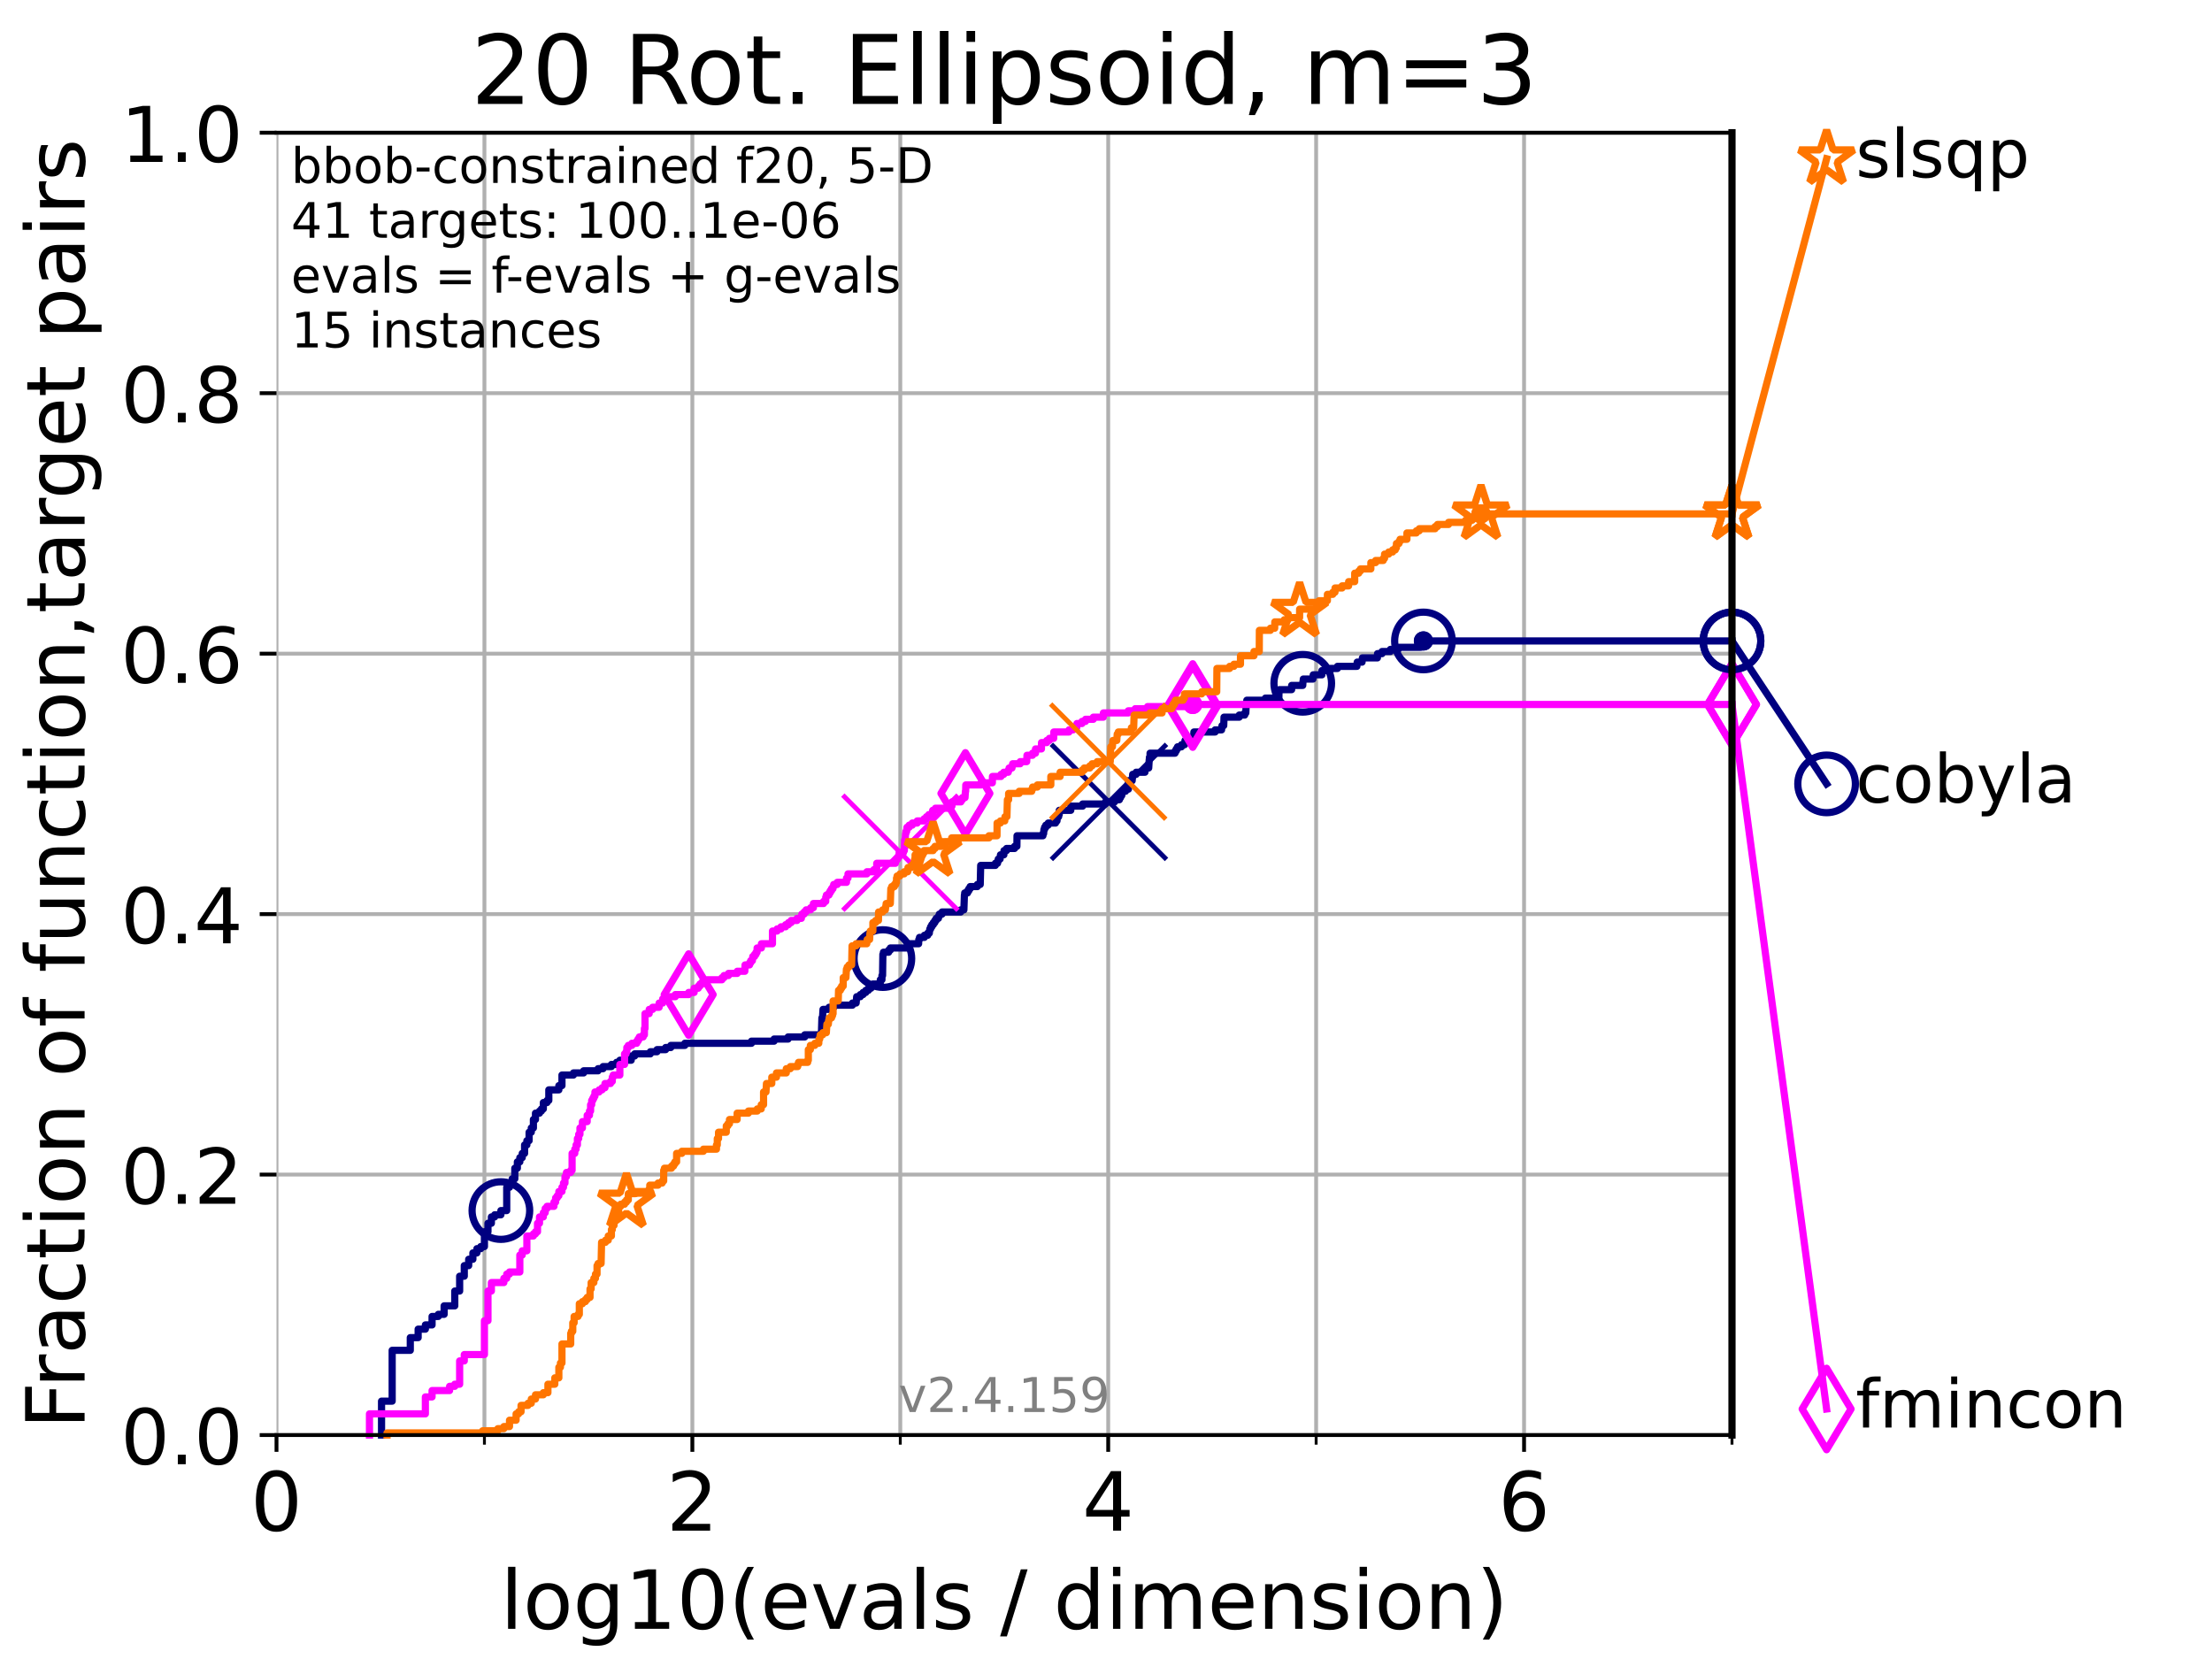 <?xml version="1.0" encoding="utf-8" standalone="no"?>
<!DOCTYPE svg PUBLIC "-//W3C//DTD SVG 1.1//EN"
  "http://www.w3.org/Graphics/SVG/1.1/DTD/svg11.dtd">
<!-- Created with matplotlib (https://matplotlib.org/) -->
<svg height="345.6pt" version="1.1" viewBox="0 0 460.8 345.6" width="460.8pt" xmlns="http://www.w3.org/2000/svg" xmlns:xlink="http://www.w3.org/1999/xlink">
 <defs>
  <style type="text/css">*{stroke-linecap:butt;stroke-linejoin:round;}</style>
 </defs>
 <g id="figure_1">
  <g id="patch_1">
   <path d="M 0 345.6 
L 460.8 345.6 
L 460.8 0 
L 0 0 
z
" style="fill:#ffffff;"/>
  </g>
  <g id="axes_1">
   <g id="patch_2">
    <path d="M 57.6 298.944 
L 360.806 298.944 
L 360.806 27.648 
L 57.6 27.648 
z
" style="fill:#ffffff;"/>
   </g>
   <g id="matplotlib.axis_1">
    <g id="xtick_1">
     <g id="line2d_1">
      <path clip-path="url(#pfd79ad423c)" d="M 57.6 298.944 
L 57.6 27.648 
" style="fill:none;stroke:#b0b0b0;stroke-linecap:square;stroke-width:0.8;"/>
     </g>
     <g id="line2d_2">
      <defs>
       <path d="M 0 0 
L 0 3.5 
" id="m8fbdd24ce5" style="stroke:#000000;stroke-width:0.8;"/>
      </defs>
      <g>
       <use style="stroke:#000000;stroke-width:0.8;" x="57.6" xlink:href="#m8fbdd24ce5" y="298.944"/>
      </g>
     </g>
     <g id="text_1">
      <!-- 0 -->
      <g transform="translate(52.192 318.861)scale(0.17 -0.17)">
       <defs>
        <path d="M 31.781 66.406 
Q 24.172 66.406 20.328 58.906 
Q 16.5 51.422 16.5 36.375 
Q 16.5 21.391 20.328 13.891 
Q 24.172 6.391 31.781 6.391 
Q 39.453 6.391 43.281 13.891 
Q 47.125 21.391 47.125 36.375 
Q 47.125 51.422 43.281 58.906 
Q 39.453 66.406 31.781 66.406 
z
M 31.781 74.219 
Q 44.047 74.219 50.516 64.516 
Q 56.984 54.828 56.984 36.375 
Q 56.984 17.969 50.516 8.266 
Q 44.047 -1.422 31.781 -1.422 
Q 19.531 -1.422 13.062 8.266 
Q 6.594 17.969 6.594 36.375 
Q 6.594 54.828 13.062 64.516 
Q 19.531 74.219 31.781 74.219 
z
" id="DejaVuSans-48"/>
       </defs>
       <use xlink:href="#DejaVuSans-48"/>
      </g>
     </g>
    </g>
    <g id="xtick_2">
     <g id="line2d_3">
      <path clip-path="url(#pfd79ad423c)" d="M 144.23 298.944 
L 144.23 27.648 
" style="fill:none;stroke:#b0b0b0;stroke-linecap:square;stroke-width:0.8;"/>
     </g>
     <g id="line2d_4">
      <g>
       <use style="stroke:#000000;stroke-width:0.8;" x="144.23" xlink:href="#m8fbdd24ce5" y="298.944"/>
      </g>
     </g>
     <g id="text_2">
      <!-- 2 -->
      <g transform="translate(138.822 318.861)scale(0.17 -0.17)">
       <defs>
        <path d="M 19.188 8.297 
L 53.609 8.297 
L 53.609 0 
L 7.328 0 
L 7.328 8.297 
Q 12.938 14.109 22.625 23.891 
Q 32.328 33.688 34.812 36.531 
Q 39.547 41.844 41.422 45.531 
Q 43.312 49.219 43.312 52.781 
Q 43.312 58.594 39.234 62.25 
Q 35.156 65.922 28.609 65.922 
Q 23.969 65.922 18.812 64.312 
Q 13.672 62.703 7.812 59.422 
L 7.812 69.391 
Q 13.766 71.781 18.938 73 
Q 24.125 74.219 28.422 74.219 
Q 39.75 74.219 46.484 68.547 
Q 53.219 62.891 53.219 53.422 
Q 53.219 48.922 51.531 44.891 
Q 49.859 40.875 45.406 35.406 
Q 44.188 33.984 37.641 27.219 
Q 31.109 20.453 19.188 8.297 
z
" id="DejaVuSans-50"/>
       </defs>
       <use xlink:href="#DejaVuSans-50"/>
      </g>
     </g>
    </g>
    <g id="xtick_3">
     <g id="line2d_5">
      <path clip-path="url(#pfd79ad423c)" d="M 230.861 298.944 
L 230.861 27.648 
" style="fill:none;stroke:#b0b0b0;stroke-linecap:square;stroke-width:0.8;"/>
     </g>
     <g id="line2d_6">
      <g>
       <use style="stroke:#000000;stroke-width:0.8;" x="230.861" xlink:href="#m8fbdd24ce5" y="298.944"/>
      </g>
     </g>
     <g id="text_3">
      <!-- 4 -->
      <g transform="translate(225.453 318.861)scale(0.17 -0.17)">
       <defs>
        <path d="M 37.797 64.312 
L 12.891 25.391 
L 37.797 25.391 
z
M 35.203 72.906 
L 47.609 72.906 
L 47.609 25.391 
L 58.016 25.391 
L 58.016 17.188 
L 47.609 17.188 
L 47.609 0 
L 37.797 0 
L 37.797 17.188 
L 4.891 17.188 
L 4.891 26.703 
z
" id="DejaVuSans-52"/>
       </defs>
       <use xlink:href="#DejaVuSans-52"/>
      </g>
     </g>
    </g>
    <g id="xtick_4">
     <g id="line2d_7">
      <path clip-path="url(#pfd79ad423c)" d="M 317.491 298.944 
L 317.491 27.648 
" style="fill:none;stroke:#b0b0b0;stroke-linecap:square;stroke-width:0.8;"/>
     </g>
     <g id="line2d_8">
      <g>
       <use style="stroke:#000000;stroke-width:0.8;" x="317.491" xlink:href="#m8fbdd24ce5" y="298.944"/>
      </g>
     </g>
     <g id="text_4">
      <!-- 6 -->
      <g transform="translate(312.083 318.861)scale(0.17 -0.17)">
       <defs>
        <path d="M 33.016 40.375 
Q 26.375 40.375 22.484 35.828 
Q 18.609 31.297 18.609 23.391 
Q 18.609 15.531 22.484 10.953 
Q 26.375 6.391 33.016 6.391 
Q 39.656 6.391 43.531 10.953 
Q 47.406 15.531 47.406 23.391 
Q 47.406 31.297 43.531 35.828 
Q 39.656 40.375 33.016 40.375 
z
M 52.594 71.297 
L 52.594 62.312 
Q 48.875 64.062 45.094 64.984 
Q 41.312 65.922 37.594 65.922 
Q 27.828 65.922 22.672 59.328 
Q 17.531 52.734 16.797 39.406 
Q 19.672 43.656 24.016 45.922 
Q 28.375 48.188 33.594 48.188 
Q 44.578 48.188 50.953 41.516 
Q 57.328 34.859 57.328 23.391 
Q 57.328 12.156 50.688 5.359 
Q 44.047 -1.422 33.016 -1.422 
Q 20.359 -1.422 13.672 8.266 
Q 6.984 17.969 6.984 36.375 
Q 6.984 53.656 15.188 63.938 
Q 23.391 74.219 37.203 74.219 
Q 40.922 74.219 44.703 73.484 
Q 48.484 72.75 52.594 71.297 
z
" id="DejaVuSans-54"/>
       </defs>
       <use xlink:href="#DejaVuSans-54"/>
      </g>
     </g>
    </g>
    <g id="xtick_5">
     <g id="line2d_9">
      <path clip-path="url(#pfd79ad423c)" d="M 100.915 298.944 
L 100.915 27.648 
" style="fill:none;stroke:#b0b0b0;stroke-linecap:square;stroke-width:0.8;"/>
     </g>
     <g id="line2d_10">
      <defs>
       <path d="M 0 0 
L 0 2 
" id="m19205c6e12" style="stroke:#000000;stroke-width:0.6;"/>
      </defs>
      <g>
       <use style="stroke:#000000;stroke-width:0.6;" x="100.915" xlink:href="#m19205c6e12" y="298.944"/>
      </g>
     </g>
    </g>
    <g id="xtick_6">
     <g id="line2d_11">
      <path clip-path="url(#pfd79ad423c)" d="M 187.546 298.944 
L 187.546 27.648 
" style="fill:none;stroke:#b0b0b0;stroke-linecap:square;stroke-width:0.8;"/>
     </g>
     <g id="line2d_12">
      <g>
       <use style="stroke:#000000;stroke-width:0.6;" x="187.546" xlink:href="#m19205c6e12" y="298.944"/>
      </g>
     </g>
    </g>
    <g id="xtick_7">
     <g id="line2d_13">
      <path clip-path="url(#pfd79ad423c)" d="M 274.176 298.944 
L 274.176 27.648 
" style="fill:none;stroke:#b0b0b0;stroke-linecap:square;stroke-width:0.8;"/>
     </g>
     <g id="line2d_14">
      <g>
       <use style="stroke:#000000;stroke-width:0.6;" x="274.176" xlink:href="#m19205c6e12" y="298.944"/>
      </g>
     </g>
    </g>
    <g id="xtick_8">
     <g id="line2d_15">
      <path clip-path="url(#pfd79ad423c)" d="M 360.806 298.944 
L 360.806 27.648 
" style="fill:none;stroke:#b0b0b0;stroke-linecap:square;stroke-width:0.8;"/>
     </g>
     <g id="line2d_16">
      <g>
       <use style="stroke:#000000;stroke-width:0.6;" x="360.806" xlink:href="#m19205c6e12" y="298.944"/>
      </g>
     </g>
    </g>
    <g id="text_5">
     <!-- log10(evals / dimension) -->
     <g transform="translate(104.239 339.314)scale(0.17 -0.17)">
      <defs>
       <path d="M 9.422 75.984 
L 18.406 75.984 
L 18.406 0 
L 9.422 0 
z
" id="DejaVuSans-108"/>
       <path d="M 30.609 48.391 
Q 23.391 48.391 19.188 42.75 
Q 14.984 37.109 14.984 27.297 
Q 14.984 17.484 19.156 11.844 
Q 23.344 6.203 30.609 6.203 
Q 37.797 6.203 41.984 11.859 
Q 46.188 17.531 46.188 27.297 
Q 46.188 37.016 41.984 42.703 
Q 37.797 48.391 30.609 48.391 
z
M 30.609 56 
Q 42.328 56 49.016 48.375 
Q 55.719 40.766 55.719 27.297 
Q 55.719 13.875 49.016 6.219 
Q 42.328 -1.422 30.609 -1.422 
Q 18.844 -1.422 12.172 6.219 
Q 5.516 13.875 5.516 27.297 
Q 5.516 40.766 12.172 48.375 
Q 18.844 56 30.609 56 
z
" id="DejaVuSans-111"/>
       <path d="M 45.406 27.984 
Q 45.406 37.75 41.375 43.109 
Q 37.359 48.484 30.078 48.484 
Q 22.859 48.484 18.828 43.109 
Q 14.797 37.75 14.797 27.984 
Q 14.797 18.266 18.828 12.891 
Q 22.859 7.516 30.078 7.516 
Q 37.359 7.516 41.375 12.891 
Q 45.406 18.266 45.406 27.984 
z
M 54.391 6.781 
Q 54.391 -7.172 48.188 -13.984 
Q 42 -20.797 29.203 -20.797 
Q 24.469 -20.797 20.266 -20.094 
Q 16.062 -19.391 12.109 -17.922 
L 12.109 -9.188 
Q 16.062 -11.328 19.922 -12.344 
Q 23.781 -13.375 27.781 -13.375 
Q 36.625 -13.375 41.016 -8.766 
Q 45.406 -4.156 45.406 5.172 
L 45.406 9.625 
Q 42.625 4.781 38.281 2.391 
Q 33.938 0 27.875 0 
Q 17.828 0 11.672 7.656 
Q 5.516 15.328 5.516 27.984 
Q 5.516 40.672 11.672 48.328 
Q 17.828 56 27.875 56 
Q 33.938 56 38.281 53.609 
Q 42.625 51.219 45.406 46.391 
L 45.406 54.688 
L 54.391 54.688 
z
" id="DejaVuSans-103"/>
       <path d="M 12.406 8.297 
L 28.516 8.297 
L 28.516 63.922 
L 10.984 60.406 
L 10.984 69.391 
L 28.422 72.906 
L 38.281 72.906 
L 38.281 8.297 
L 54.391 8.297 
L 54.391 0 
L 12.406 0 
z
" id="DejaVuSans-49"/>
       <path d="M 31 75.875 
Q 24.469 64.656 21.281 53.656 
Q 18.109 42.672 18.109 31.391 
Q 18.109 20.125 21.312 9.062 
Q 24.516 -2 31 -13.188 
L 23.188 -13.188 
Q 15.875 -1.703 12.234 9.375 
Q 8.594 20.453 8.594 31.391 
Q 8.594 42.281 12.203 53.312 
Q 15.828 64.359 23.188 75.875 
z
" id="DejaVuSans-40"/>
       <path d="M 56.203 29.594 
L 56.203 25.203 
L 14.891 25.203 
Q 15.484 15.922 20.484 11.062 
Q 25.484 6.203 34.422 6.203 
Q 39.594 6.203 44.453 7.469 
Q 49.312 8.734 54.109 11.281 
L 54.109 2.781 
Q 49.266 0.734 44.188 -0.344 
Q 39.109 -1.422 33.891 -1.422 
Q 20.797 -1.422 13.156 6.188 
Q 5.516 13.812 5.516 26.812 
Q 5.516 40.234 12.766 48.109 
Q 20.016 56 32.328 56 
Q 43.359 56 49.781 48.891 
Q 56.203 41.797 56.203 29.594 
z
M 47.219 32.234 
Q 47.125 39.594 43.094 43.984 
Q 39.062 48.391 32.422 48.391 
Q 24.906 48.391 20.391 44.141 
Q 15.875 39.891 15.188 32.172 
z
" id="DejaVuSans-101"/>
       <path d="M 2.984 54.688 
L 12.5 54.688 
L 29.594 8.797 
L 46.688 54.688 
L 56.203 54.688 
L 35.688 0 
L 23.484 0 
z
" id="DejaVuSans-118"/>
       <path d="M 34.281 27.484 
Q 23.391 27.484 19.188 25 
Q 14.984 22.516 14.984 16.5 
Q 14.984 11.719 18.141 8.906 
Q 21.297 6.109 26.703 6.109 
Q 34.188 6.109 38.703 11.406 
Q 43.219 16.703 43.219 25.484 
L 43.219 27.484 
z
M 52.203 31.203 
L 52.203 0 
L 43.219 0 
L 43.219 8.297 
Q 40.141 3.328 35.547 0.953 
Q 30.953 -1.422 24.312 -1.422 
Q 15.922 -1.422 10.953 3.297 
Q 6 8.016 6 15.922 
Q 6 25.141 12.172 29.828 
Q 18.359 34.516 30.609 34.516 
L 43.219 34.516 
L 43.219 35.406 
Q 43.219 41.609 39.141 45 
Q 35.062 48.391 27.688 48.391 
Q 23 48.391 18.547 47.266 
Q 14.109 46.141 10.016 43.891 
L 10.016 52.203 
Q 14.938 54.109 19.578 55.047 
Q 24.219 56 28.609 56 
Q 40.484 56 46.344 49.844 
Q 52.203 43.703 52.203 31.203 
z
" id="DejaVuSans-97"/>
       <path d="M 44.281 53.078 
L 44.281 44.578 
Q 40.484 46.531 36.375 47.5 
Q 32.281 48.484 27.875 48.484 
Q 21.188 48.484 17.844 46.438 
Q 14.5 44.391 14.5 40.281 
Q 14.5 37.156 16.891 35.375 
Q 19.281 33.594 26.516 31.984 
L 29.594 31.297 
Q 39.156 29.25 43.188 25.516 
Q 47.219 21.781 47.219 15.094 
Q 47.219 7.469 41.188 3.016 
Q 35.156 -1.422 24.609 -1.422 
Q 20.219 -1.422 15.453 -0.562 
Q 10.688 0.297 5.422 2 
L 5.422 11.281 
Q 10.406 8.688 15.234 7.391 
Q 20.062 6.109 24.812 6.109 
Q 31.156 6.109 34.562 8.281 
Q 37.984 10.453 37.984 14.406 
Q 37.984 18.062 35.516 20.016 
Q 33.062 21.969 24.703 23.781 
L 21.578 24.516 
Q 13.234 26.266 9.516 29.906 
Q 5.812 33.547 5.812 39.891 
Q 5.812 47.609 11.281 51.797 
Q 16.75 56 26.812 56 
Q 31.781 56 36.172 55.266 
Q 40.578 54.547 44.281 53.078 
z
" id="DejaVuSans-115"/>
       <path id="DejaVuSans-32"/>
       <path d="M 25.391 72.906 
L 33.688 72.906 
L 8.297 -9.281 
L 0 -9.281 
z
" id="DejaVuSans-47"/>
       <path d="M 45.406 46.391 
L 45.406 75.984 
L 54.391 75.984 
L 54.391 0 
L 45.406 0 
L 45.406 8.203 
Q 42.578 3.328 38.25 0.953 
Q 33.938 -1.422 27.875 -1.422 
Q 17.969 -1.422 11.734 6.484 
Q 5.516 14.406 5.516 27.297 
Q 5.516 40.188 11.734 48.094 
Q 17.969 56 27.875 56 
Q 33.938 56 38.25 53.625 
Q 42.578 51.266 45.406 46.391 
z
M 14.797 27.297 
Q 14.797 17.391 18.875 11.75 
Q 22.953 6.109 30.078 6.109 
Q 37.203 6.109 41.297 11.75 
Q 45.406 17.391 45.406 27.297 
Q 45.406 37.203 41.297 42.844 
Q 37.203 48.484 30.078 48.484 
Q 22.953 48.484 18.875 42.844 
Q 14.797 37.203 14.797 27.297 
z
" id="DejaVuSans-100"/>
       <path d="M 9.422 54.688 
L 18.406 54.688 
L 18.406 0 
L 9.422 0 
z
M 9.422 75.984 
L 18.406 75.984 
L 18.406 64.594 
L 9.422 64.594 
z
" id="DejaVuSans-105"/>
       <path d="M 52 44.188 
Q 55.375 50.25 60.062 53.125 
Q 64.75 56 71.094 56 
Q 79.641 56 84.281 50.016 
Q 88.922 44.047 88.922 33.016 
L 88.922 0 
L 79.891 0 
L 79.891 32.719 
Q 79.891 40.578 77.094 44.375 
Q 74.312 48.188 68.609 48.188 
Q 61.625 48.188 57.562 43.547 
Q 53.516 38.922 53.516 30.906 
L 53.516 0 
L 44.484 0 
L 44.484 32.719 
Q 44.484 40.625 41.703 44.406 
Q 38.922 48.188 33.109 48.188 
Q 26.219 48.188 22.156 43.531 
Q 18.109 38.875 18.109 30.906 
L 18.109 0 
L 9.078 0 
L 9.078 54.688 
L 18.109 54.688 
L 18.109 46.188 
Q 21.188 51.219 25.484 53.609 
Q 29.781 56 35.688 56 
Q 41.656 56 45.828 52.969 
Q 50 49.953 52 44.188 
z
" id="DejaVuSans-109"/>
       <path d="M 54.891 33.016 
L 54.891 0 
L 45.906 0 
L 45.906 32.719 
Q 45.906 40.484 42.875 44.328 
Q 39.844 48.188 33.797 48.188 
Q 26.516 48.188 22.312 43.547 
Q 18.109 38.922 18.109 30.906 
L 18.109 0 
L 9.078 0 
L 9.078 54.688 
L 18.109 54.688 
L 18.109 46.188 
Q 21.344 51.125 25.703 53.562 
Q 30.078 56 35.797 56 
Q 45.219 56 50.047 50.172 
Q 54.891 44.344 54.891 33.016 
z
" id="DejaVuSans-110"/>
       <path d="M 8.016 75.875 
L 15.828 75.875 
Q 23.141 64.359 26.781 53.312 
Q 30.422 42.281 30.422 31.391 
Q 30.422 20.453 26.781 9.375 
Q 23.141 -1.703 15.828 -13.188 
L 8.016 -13.188 
Q 14.5 -2 17.703 9.062 
Q 20.906 20.125 20.906 31.391 
Q 20.906 42.672 17.703 53.656 
Q 14.5 64.656 8.016 75.875 
z
" id="DejaVuSans-41"/>
      </defs>
      <use xlink:href="#DejaVuSans-108"/>
      <use x="27.783" xlink:href="#DejaVuSans-111"/>
      <use x="88.965" xlink:href="#DejaVuSans-103"/>
      <use x="152.441" xlink:href="#DejaVuSans-49"/>
      <use x="216.064" xlink:href="#DejaVuSans-48"/>
      <use x="279.688" xlink:href="#DejaVuSans-40"/>
      <use x="318.701" xlink:href="#DejaVuSans-101"/>
      <use x="380.225" xlink:href="#DejaVuSans-118"/>
      <use x="439.404" xlink:href="#DejaVuSans-97"/>
      <use x="500.684" xlink:href="#DejaVuSans-108"/>
      <use x="528.467" xlink:href="#DejaVuSans-115"/>
      <use x="580.566" xlink:href="#DejaVuSans-32"/>
      <use x="612.354" xlink:href="#DejaVuSans-47"/>
      <use x="646.045" xlink:href="#DejaVuSans-32"/>
      <use x="677.832" xlink:href="#DejaVuSans-100"/>
      <use x="741.309" xlink:href="#DejaVuSans-105"/>
      <use x="769.092" xlink:href="#DejaVuSans-109"/>
      <use x="866.504" xlink:href="#DejaVuSans-101"/>
      <use x="928.027" xlink:href="#DejaVuSans-110"/>
      <use x="991.406" xlink:href="#DejaVuSans-115"/>
      <use x="1043.506" xlink:href="#DejaVuSans-105"/>
      <use x="1071.289" xlink:href="#DejaVuSans-111"/>
      <use x="1132.471" xlink:href="#DejaVuSans-110"/>
      <use x="1195.85" xlink:href="#DejaVuSans-41"/>
     </g>
    </g>
   </g>
   <g id="matplotlib.axis_2">
    <g id="ytick_1">
     <g id="line2d_17">
      <path clip-path="url(#pfd79ad423c)" d="M 57.6 298.944 
L 360.806 298.944 
" style="fill:none;stroke:#b0b0b0;stroke-linecap:square;stroke-width:0.8;"/>
     </g>
     <g id="line2d_18">
      <defs>
       <path d="M 0 0 
L -3.5 0 
" id="m135d96ea01" style="stroke:#000000;stroke-width:0.8;"/>
      </defs>
      <g>
       <use style="stroke:#000000;stroke-width:0.8;" x="57.6" xlink:href="#m135d96ea01" y="298.944"/>
      </g>
     </g>
     <g id="text_6">
      <!-- 0.0 -->
      <g transform="translate(25.155 305.023)scale(0.16 -0.16)">
       <defs>
        <path d="M 10.688 12.406 
L 21 12.406 
L 21 0 
L 10.688 0 
z
" id="DejaVuSans-46"/>
       </defs>
       <use xlink:href="#DejaVuSans-48"/>
       <use x="63.623" xlink:href="#DejaVuSans-46"/>
       <use x="95.41" xlink:href="#DejaVuSans-48"/>
      </g>
     </g>
    </g>
    <g id="ytick_2">
     <g id="line2d_19">
      <path clip-path="url(#pfd79ad423c)" d="M 57.6 244.685 
L 360.806 244.685 
" style="fill:none;stroke:#b0b0b0;stroke-linecap:square;stroke-width:0.8;"/>
     </g>
     <g id="line2d_20">
      <g>
       <use style="stroke:#000000;stroke-width:0.8;" x="57.6" xlink:href="#m135d96ea01" y="244.685"/>
      </g>
     </g>
     <g id="text_7">
      <!-- 0.2 -->
      <g transform="translate(25.155 250.764)scale(0.16 -0.16)">
       <use xlink:href="#DejaVuSans-48"/>
       <use x="63.623" xlink:href="#DejaVuSans-46"/>
       <use x="95.41" xlink:href="#DejaVuSans-50"/>
      </g>
     </g>
    </g>
    <g id="ytick_3">
     <g id="line2d_21">
      <path clip-path="url(#pfd79ad423c)" d="M 57.6 190.426 
L 360.806 190.426 
" style="fill:none;stroke:#b0b0b0;stroke-linecap:square;stroke-width:0.8;"/>
     </g>
     <g id="line2d_22">
      <g>
       <use style="stroke:#000000;stroke-width:0.8;" x="57.6" xlink:href="#m135d96ea01" y="190.426"/>
      </g>
     </g>
     <g id="text_8">
      <!-- 0.4 -->
      <g transform="translate(25.155 196.504)scale(0.16 -0.16)">
       <use xlink:href="#DejaVuSans-48"/>
       <use x="63.623" xlink:href="#DejaVuSans-46"/>
       <use x="95.41" xlink:href="#DejaVuSans-52"/>
      </g>
     </g>
    </g>
    <g id="ytick_4">
     <g id="line2d_23">
      <path clip-path="url(#pfd79ad423c)" d="M 57.6 136.166 
L 360.806 136.166 
" style="fill:none;stroke:#b0b0b0;stroke-linecap:square;stroke-width:0.8;"/>
     </g>
     <g id="line2d_24">
      <g>
       <use style="stroke:#000000;stroke-width:0.8;" x="57.6" xlink:href="#m135d96ea01" y="136.166"/>
      </g>
     </g>
     <g id="text_9">
      <!-- 0.6 -->
      <g transform="translate(25.155 142.245)scale(0.16 -0.16)">
       <use xlink:href="#DejaVuSans-48"/>
       <use x="63.623" xlink:href="#DejaVuSans-46"/>
       <use x="95.41" xlink:href="#DejaVuSans-54"/>
      </g>
     </g>
    </g>
    <g id="ytick_5">
     <g id="line2d_25">
      <path clip-path="url(#pfd79ad423c)" d="M 57.6 81.907 
L 360.806 81.907 
" style="fill:none;stroke:#b0b0b0;stroke-linecap:square;stroke-width:0.8;"/>
     </g>
     <g id="line2d_26">
      <g>
       <use style="stroke:#000000;stroke-width:0.8;" x="57.6" xlink:href="#m135d96ea01" y="81.907"/>
      </g>
     </g>
     <g id="text_10">
      <!-- 0.8 -->
      <g transform="translate(25.155 87.986)scale(0.16 -0.16)">
       <defs>
        <path d="M 31.781 34.625 
Q 24.75 34.625 20.719 30.859 
Q 16.703 27.094 16.703 20.516 
Q 16.703 13.922 20.719 10.156 
Q 24.75 6.391 31.781 6.391 
Q 38.812 6.391 42.859 10.172 
Q 46.922 13.969 46.922 20.516 
Q 46.922 27.094 42.891 30.859 
Q 38.875 34.625 31.781 34.625 
z
M 21.922 38.812 
Q 15.578 40.375 12.031 44.719 
Q 8.5 49.078 8.5 55.328 
Q 8.5 64.062 14.719 69.141 
Q 20.953 74.219 31.781 74.219 
Q 42.672 74.219 48.875 69.141 
Q 55.078 64.062 55.078 55.328 
Q 55.078 49.078 51.531 44.719 
Q 48 40.375 41.703 38.812 
Q 48.828 37.156 52.797 32.312 
Q 56.781 27.484 56.781 20.516 
Q 56.781 9.906 50.312 4.234 
Q 43.844 -1.422 31.781 -1.422 
Q 19.734 -1.422 13.25 4.234 
Q 6.781 9.906 6.781 20.516 
Q 6.781 27.484 10.781 32.312 
Q 14.797 37.156 21.922 38.812 
z
M 18.312 54.391 
Q 18.312 48.734 21.844 45.562 
Q 25.391 42.391 31.781 42.391 
Q 38.141 42.391 41.719 45.562 
Q 45.312 48.734 45.312 54.391 
Q 45.312 60.062 41.719 63.234 
Q 38.141 66.406 31.781 66.406 
Q 25.391 66.406 21.844 63.234 
Q 18.312 60.062 18.312 54.391 
z
" id="DejaVuSans-56"/>
       </defs>
       <use xlink:href="#DejaVuSans-48"/>
       <use x="63.623" xlink:href="#DejaVuSans-46"/>
       <use x="95.41" xlink:href="#DejaVuSans-56"/>
      </g>
     </g>
    </g>
    <g id="ytick_6">
     <g id="line2d_27">
      <path clip-path="url(#pfd79ad423c)" d="M 57.6 27.648 
L 360.806 27.648 
" style="fill:none;stroke:#b0b0b0;stroke-linecap:square;stroke-width:0.8;"/>
     </g>
     <g id="line2d_28">
      <g>
       <use style="stroke:#000000;stroke-width:0.8;" x="57.6" xlink:href="#m135d96ea01" y="27.648"/>
      </g>
     </g>
     <g id="text_11">
      <!-- 1.0 -->
      <g transform="translate(25.155 33.727)scale(0.16 -0.16)">
       <use xlink:href="#DejaVuSans-49"/>
       <use x="63.623" xlink:href="#DejaVuSans-46"/>
       <use x="95.41" xlink:href="#DejaVuSans-48"/>
      </g>
     </g>
    </g>
    <g id="text_12">
     <!-- Fraction of function,target pairs -->
     <g transform="translate(17.62 297.681)rotate(-90)scale(0.17 -0.17)">
      <defs>
       <path d="M 9.812 72.906 
L 51.703 72.906 
L 51.703 64.594 
L 19.672 64.594 
L 19.672 43.109 
L 48.578 43.109 
L 48.578 34.812 
L 19.672 34.812 
L 19.672 0 
L 9.812 0 
z
" id="DejaVuSans-70"/>
       <path d="M 41.109 46.297 
Q 39.594 47.172 37.812 47.578 
Q 36.031 48 33.891 48 
Q 26.266 48 22.188 43.047 
Q 18.109 38.094 18.109 28.812 
L 18.109 0 
L 9.078 0 
L 9.078 54.688 
L 18.109 54.688 
L 18.109 46.188 
Q 20.953 51.172 25.484 53.578 
Q 30.031 56 36.531 56 
Q 37.453 56 38.578 55.875 
Q 39.703 55.766 41.062 55.516 
z
" id="DejaVuSans-114"/>
       <path d="M 48.781 52.594 
L 48.781 44.188 
Q 44.969 46.297 41.141 47.344 
Q 37.312 48.391 33.406 48.391 
Q 24.656 48.391 19.812 42.844 
Q 14.984 37.312 14.984 27.297 
Q 14.984 17.281 19.812 11.734 
Q 24.656 6.203 33.406 6.203 
Q 37.312 6.203 41.141 7.25 
Q 44.969 8.297 48.781 10.406 
L 48.781 2.094 
Q 45.016 0.344 40.984 -0.531 
Q 36.969 -1.422 32.422 -1.422 
Q 20.062 -1.422 12.781 6.344 
Q 5.516 14.109 5.516 27.297 
Q 5.516 40.672 12.859 48.328 
Q 20.219 56 33.016 56 
Q 37.156 56 41.109 55.141 
Q 45.062 54.297 48.781 52.594 
z
" id="DejaVuSans-99"/>
       <path d="M 18.312 70.219 
L 18.312 54.688 
L 36.812 54.688 
L 36.812 47.703 
L 18.312 47.703 
L 18.312 18.016 
Q 18.312 11.328 20.141 9.422 
Q 21.969 7.516 27.594 7.516 
L 36.812 7.516 
L 36.812 0 
L 27.594 0 
Q 17.188 0 13.234 3.875 
Q 9.281 7.766 9.281 18.016 
L 9.281 47.703 
L 2.688 47.703 
L 2.688 54.688 
L 9.281 54.688 
L 9.281 70.219 
z
" id="DejaVuSans-116"/>
       <path d="M 37.109 75.984 
L 37.109 68.5 
L 28.516 68.5 
Q 23.688 68.5 21.797 66.547 
Q 19.922 64.594 19.922 59.516 
L 19.922 54.688 
L 34.719 54.688 
L 34.719 47.703 
L 19.922 47.703 
L 19.922 0 
L 10.891 0 
L 10.891 47.703 
L 2.297 47.703 
L 2.297 54.688 
L 10.891 54.688 
L 10.891 58.5 
Q 10.891 67.625 15.141 71.797 
Q 19.391 75.984 28.609 75.984 
z
" id="DejaVuSans-102"/>
       <path d="M 8.5 21.578 
L 8.5 54.688 
L 17.484 54.688 
L 17.484 21.922 
Q 17.484 14.156 20.5 10.266 
Q 23.531 6.391 29.594 6.391 
Q 36.859 6.391 41.078 11.031 
Q 45.312 15.672 45.312 23.688 
L 45.312 54.688 
L 54.297 54.688 
L 54.297 0 
L 45.312 0 
L 45.312 8.406 
Q 42.047 3.422 37.719 1 
Q 33.406 -1.422 27.688 -1.422 
Q 18.266 -1.422 13.375 4.438 
Q 8.5 10.297 8.5 21.578 
z
M 31.109 56 
z
" id="DejaVuSans-117"/>
       <path d="M 11.719 12.406 
L 22.016 12.406 
L 22.016 4 
L 14.016 -11.625 
L 7.719 -11.625 
L 11.719 4 
z
" id="DejaVuSans-44"/>
       <path d="M 18.109 8.203 
L 18.109 -20.797 
L 9.078 -20.797 
L 9.078 54.688 
L 18.109 54.688 
L 18.109 46.391 
Q 20.953 51.266 25.266 53.625 
Q 29.594 56 35.594 56 
Q 45.562 56 51.781 48.094 
Q 58.016 40.188 58.016 27.297 
Q 58.016 14.406 51.781 6.484 
Q 45.562 -1.422 35.594 -1.422 
Q 29.594 -1.422 25.266 0.953 
Q 20.953 3.328 18.109 8.203 
z
M 48.688 27.297 
Q 48.688 37.203 44.609 42.844 
Q 40.531 48.484 33.406 48.484 
Q 26.266 48.484 22.188 42.844 
Q 18.109 37.203 18.109 27.297 
Q 18.109 17.391 22.188 11.75 
Q 26.266 6.109 33.406 6.109 
Q 40.531 6.109 44.609 11.75 
Q 48.688 17.391 48.688 27.297 
z
" id="DejaVuSans-112"/>
      </defs>
      <use xlink:href="#DejaVuSans-70"/>
      <use x="50.27" xlink:href="#DejaVuSans-114"/>
      <use x="91.383" xlink:href="#DejaVuSans-97"/>
      <use x="152.662" xlink:href="#DejaVuSans-99"/>
      <use x="207.643" xlink:href="#DejaVuSans-116"/>
      <use x="246.852" xlink:href="#DejaVuSans-105"/>
      <use x="274.635" xlink:href="#DejaVuSans-111"/>
      <use x="335.816" xlink:href="#DejaVuSans-110"/>
      <use x="399.195" xlink:href="#DejaVuSans-32"/>
      <use x="430.982" xlink:href="#DejaVuSans-111"/>
      <use x="492.164" xlink:href="#DejaVuSans-102"/>
      <use x="527.369" xlink:href="#DejaVuSans-32"/>
      <use x="559.156" xlink:href="#DejaVuSans-102"/>
      <use x="594.361" xlink:href="#DejaVuSans-117"/>
      <use x="657.74" xlink:href="#DejaVuSans-110"/>
      <use x="721.119" xlink:href="#DejaVuSans-99"/>
      <use x="776.1" xlink:href="#DejaVuSans-116"/>
      <use x="815.309" xlink:href="#DejaVuSans-105"/>
      <use x="843.092" xlink:href="#DejaVuSans-111"/>
      <use x="904.273" xlink:href="#DejaVuSans-110"/>
      <use x="967.652" xlink:href="#DejaVuSans-44"/>
      <use x="999.439" xlink:href="#DejaVuSans-116"/>
      <use x="1038.648" xlink:href="#DejaVuSans-97"/>
      <use x="1099.928" xlink:href="#DejaVuSans-114"/>
      <use x="1139.291" xlink:href="#DejaVuSans-103"/>
      <use x="1202.768" xlink:href="#DejaVuSans-101"/>
      <use x="1264.291" xlink:href="#DejaVuSans-116"/>
      <use x="1303.5" xlink:href="#DejaVuSans-32"/>
      <use x="1335.287" xlink:href="#DejaVuSans-112"/>
      <use x="1398.764" xlink:href="#DejaVuSans-97"/>
      <use x="1460.043" xlink:href="#DejaVuSans-105"/>
      <use x="1487.826" xlink:href="#DejaVuSans-114"/>
      <use x="1528.939" xlink:href="#DejaVuSans-115"/>
     </g>
    </g>
   </g>
   <g id="line2d_29">
    <defs>
     <path d="M 0 1.5 
C 0.398 1.5 0.779 1.342 1.061 1.061 
C 1.342 0.779 1.5 0.398 1.5 0 
C 1.5 -0.398 1.342 -0.779 1.061 -1.061 
C 0.779 -1.342 0.398 -1.5 0 -1.5 
C -0.398 -1.5 -0.779 -1.342 -1.061 -1.061 
C -1.342 -0.779 -1.5 -0.398 -1.5 0 
C -1.5 0.398 -1.342 0.779 -1.061 1.061 
C -0.779 1.342 -0.398 1.5 0 1.5 
z
" id="mcfa2326949" style="stroke:#000080;"/>
    </defs>
    <g>
     <use style="fill:#000080;stroke:#000080;" x="296.528" xlink:href="#mcfa2326949" y="133.52"/>
     <use style="fill:#000080;stroke:#000080;" x="296.528" xlink:href="#mcfa2326949" y="133.52"/>
    </g>
   </g>
   <g id="line2d_30">
    <path d="M 79.481 298.944 
L 79.481 291.886 
L 81.696 291.886 
L 81.696 281.299 
L 85.471 281.299 
L 85.471 278.652 
L 87.108 278.652 
L 87.108 276.887 
L 88.614 276.887 
L 88.614 276.005 
L 90.008 276.005 
L 90.008 274.241 
L 91.306 274.241 
L 91.306 273.799 
L 92.52 273.799 
L 92.52 272.035 
L 94.736 272.035 
L 94.736 268.947 
L 95.753 268.947 
L 95.753 265.859 
L 96.718 265.859 
L 96.718 263.653 
L 97.635 263.653 
L 97.635 262.33 
L 98.51 262.33 
L 98.51 261.007 
L 99.347 261.007 
L 99.347 260.124 
L 100.147 260.124 
L 100.147 259.683 
L 100.915 259.683 
L 100.915 256.595 
L 101.653 256.595 
L 101.653 254.831 
L 102.363 254.831 
L 102.363 253.507 
L 103.047 253.507 
L 103.047 253.066 
L 104.345 253.066 
L 104.345 252.184 
L 105.559 252.184 
L 105.559 247.332 
L 106.138 247.332 
L 106.138 246.449 
L 106.699 246.449 
L 106.699 245.567 
L 107.245 245.567 
L 107.245 243.361 
L 107.775 243.361 
L 107.775 242.038 
L 108.29 242.038 
L 108.29 241.156 
L 108.792 241.156 
L 108.792 240.273 
L 109.28 240.273 
L 109.28 238.509 
L 109.757 238.509 
L 109.757 237.627 
L 110.221 237.627 
L 110.221 235.862 
L 110.675 235.862 
L 110.675 234.98 
L 111.117 234.98 
L 111.117 233.215 
L 111.55 233.215 
L 111.55 231.892 
L 112.386 231.892 
L 112.386 231.451 
L 112.79 231.451 
L 112.79 231.01 
L 113.186 231.01 
L 113.186 229.686 
L 113.954 229.686 
L 113.954 229.245 
L 114.327 229.245 
L 114.327 227.04 
L 116.419 227.04 
L 116.419 226.157 
L 117.068 226.157 
L 117.068 223.952 
L 119.46 223.952 
L 119.46 223.51 
L 121.582 223.51 
L 121.582 223.069 
L 124.589 223.069 
L 124.589 222.628 
L 125.628 222.628 
L 125.628 222.187 
L 127.366 222.187 
L 127.366 221.746 
L 128.441 221.746 
L 128.441 221.305 
L 129.125 221.305 
L 129.125 220.864 
L 131.49 220.864 
L 131.49 219.981 
L 132.216 219.981 
L 132.216 219.54 
L 135.479 219.54 
L 135.479 219.099 
L 136.865 219.099 
L 136.865 218.658 
L 138.668 218.658 
L 138.668 218.217 
L 139.748 218.217 
L 139.748 217.776 
L 142.662 217.776 
L 142.662 217.335 
L 156.541 217.335 
L 156.541 216.894 
L 161.255 216.894 
L 161.255 216.452 
L 164.181 216.452 
L 164.181 216.011 
L 167.646 216.011 
L 167.646 215.57 
L 171.11 215.57 
L 171.218 212.041 
L 171.343 212.041 
L 171.449 210.277 
L 172.716 210.277 
L 172.716 209.835 
L 173.699 209.835 
L 173.699 209.394 
L 177.575 209.394 
L 177.575 208.953 
L 178.352 208.953 
L 178.462 207.63 
L 179.215 207.63 
L 179.215 207.189 
L 179.792 207.189 
L 179.792 206.747 
L 180.362 206.747 
L 180.362 206.306 
L 180.906 206.306 
L 180.906 205.865 
L 181.444 205.865 
L 181.444 205.424 
L 181.856 205.424 
L 181.856 204.983 
L 183.371 204.983 
L 183.381 204.101 
L 183.725 204.101 
L 183.725 203.218 
L 183.854 203.218 
L 183.918 198.807 
L 184.036 198.807 
L 184.036 198.366 
L 185.119 198.366 
L 185.119 197.925 
L 185.476 197.925 
L 185.476 197.484 
L 189.011 197.484 
L 189.011 197.043 
L 189.287 197.043 
L 189.287 196.601 
L 191.366 196.601 
L 191.403 195.719 
L 191.55 195.719 
L 191.55 195.278 
L 192.562 195.278 
L 192.562 194.837 
L 193.258 194.837 
L 193.258 194.396 
L 193.594 194.396 
L 193.692 193.514 
L 193.87 193.514 
L 193.87 193.072 
L 194.115 193.072 
L 194.115 192.631 
L 194.431 192.631 
L 194.431 192.19 
L 194.742 192.19 
L 194.742 191.749 
L 195.017 191.749 
L 195.017 191.308 
L 195.491 191.308 
L 195.491 190.867 
L 195.673 190.867 
L 195.673 190.426 
L 196.25 190.426 
L 196.25 189.984 
L 200.132 189.984 
L 200.132 189.543 
L 200.796 189.543 
L 200.904 186.455 
L 200.963 186.455 
L 200.963 186.014 
L 201.558 186.014 
L 201.558 185.573 
L 201.821 185.573 
L 201.821 185.132 
L 202.1 185.132 
L 202.1 184.691 
L 203.598 184.691 
L 203.598 184.25 
L 204.2 184.25 
L 204.296 180.28 
L 207.347 180.28 
L 207.347 179.838 
L 207.807 179.838 
L 207.807 179.397 
L 207.955 179.397 
L 207.955 178.956 
L 208.34 178.956 
L 208.414 178.074 
L 209.125 178.074 
L 209.149 177.192 
L 209.679 177.192 
L 209.679 176.751 
L 211.351 176.751 
L 211.351 176.309 
L 211.838 176.309 
L 211.865 174.104 
L 217.256 174.104 
L 217.256 173.663 
L 217.403 173.663 
L 217.472 172.78 
L 217.605 172.78 
L 217.605 172.339 
L 217.861 172.339 
L 217.861 171.898 
L 218.356 171.898 
L 218.356 171.457 
L 219.887 171.457 
L 219.887 171.016 
L 220.189 171.016 
L 220.284 170.134 
L 220.539 170.134 
L 220.539 169.692 
L 220.662 169.692 
L 220.662 168.81 
L 223.06 168.81 
L 223.06 167.928 
L 225.531 167.928 
L 225.531 167.487 
L 230.288 167.487 
L 230.288 167.046 
L 232.207 167.046 
L 232.207 166.604 
L 233.188 166.604 
L 233.188 166.163 
L 233.434 166.163 
L 233.434 165.722 
L 233.685 165.722 
L 233.763 164.84 
L 234.468 164.84 
L 234.468 164.399 
L 235.07 164.399 
L 235.082 162.634 
L 235.852 162.634 
L 235.958 161.311 
L 236.679 161.311 
L 236.679 160.87 
L 238.516 160.87 
L 238.601 159.988 
L 239.298 159.988 
L 239.406 158.223 
L 239.441 158.223 
L 239.441 157.782 
L 239.578 157.782 
L 239.578 156.9 
L 244.782 156.9 
L 244.782 156.458 
L 245.032 156.458 
L 245.032 156.017 
L 245.3 156.017 
L 245.3 155.576 
L 246.121 155.576 
L 246.121 155.135 
L 246.783 155.135 
L 246.855 154.253 
L 247.17 154.253 
L 247.17 153.812 
L 248.646 153.812 
L 248.712 152.488 
L 253.131 152.488 
L 253.131 152.047 
L 254.476 152.047 
L 254.561 151.165 
L 254.925 151.165 
L 254.985 149.4 
L 258.153 149.4 
L 258.153 148.959 
L 259.292 148.959 
L 259.292 148.518 
L 259.527 148.518 
L 259.623 146.312 
L 259.738 146.312 
L 259.738 145.871 
L 263.603 145.871 
L 263.603 145.43 
L 266.41 145.43 
L 266.443 144.107 
L 266.523 144.107 
L 266.523 143.666 
L 269.07 143.666 
L 269.077 142.783 
L 271.386 142.783 
L 271.437 141.901 
L 271.499 141.901 
L 271.499 141.46 
L 273.512 141.46 
L 273.567 140.578 
L 275.38 140.578 
L 275.38 139.695 
L 277.125 139.695 
L 277.125 139.254 
L 278.617 139.254 
L 278.617 138.813 
L 282.663 138.813 
L 282.73 137.931 
L 283.742 137.931 
L 283.807 137.049 
L 286.94 137.049 
L 286.962 136.166 
L 287.899 136.166 
L 287.899 135.725 
L 289.644 135.725 
L 289.644 135.284 
L 291.284 135.284 
L 291.284 134.843 
L 295.972 134.843 
L 295.989 133.961 
L 296.528 133.961 
L 296.528 133.52 
L 360.806 133.52 
L 360.806 133.52 
" style="fill:none;stroke:#000080;stroke-linecap:square;stroke-width:1.5;"/>
   </g>
   <g id="line2d_31">
    <defs>
     <path d="M 0 6 
C 1.591 6 3.117 5.368 4.243 4.243 
C 5.368 3.117 6 1.591 6 0 
C 6 -1.591 5.368 -3.117 4.243 -4.243 
C 3.117 -5.368 1.591 -6 0 -6 
C -1.591 -6 -3.117 -5.368 -4.243 -4.243 
C -5.368 -3.117 -6 -1.591 -6 0 
C -6 1.591 -5.368 3.117 -4.243 4.243 
C -3.117 5.368 -1.591 6 0 6 
z
" id="m0b53804af0" style="stroke:#000080;stroke-width:1.5;"/>
    </defs>
    <g>
     <use style="fill-opacity:0;stroke:#000080;stroke-width:1.5;" x="104.345" xlink:href="#m0b53804af0" y="252.184"/>
     <use style="fill-opacity:0;stroke:#000080;stroke-width:1.5;" x="183.918" xlink:href="#m0b53804af0" y="199.689"/>
     <use style="fill-opacity:0;stroke:#000080;stroke-width:1.5;" x="271.386" xlink:href="#m0b53804af0" y="142.342"/>
     <use style="fill-opacity:0;stroke:#000080;stroke-width:1.5;" x="296.528" xlink:href="#m0b53804af0" y="133.52"/>
     <use style="fill-opacity:0;stroke:#000080;stroke-width:1.5;" x="360.806" xlink:href="#m0b53804af0" y="133.52"/>
    </g>
   </g>
   <g id="line2d_32">
    <path style="fill:none;stroke:#000080;stroke-linecap:square;stroke-width:1.5;"/>
    <g/>
   </g>
   <g id="line2d_33">
    <path clip-path="url(#pfd79ad423c)" d="M 231.01 167.046 
" style="fill:none;stroke:#000080;stroke-linecap:square;stroke-width:1.5;"/>
    <defs>
     <path d="M -12 12 
L 12 -12 
M -12 -12 
L 12 12 
" id="m2c906ee35b" style="stroke:#000080;"/>
    </defs>
    <g clip-path="url(#pfd79ad423c)">
     <use style="fill:#000080;stroke:#000080;" x="231.01" xlink:href="#m2c906ee35b" y="167.046"/>
    </g>
   </g>
   <g id="line2d_34">
    <defs>
     <path d="M 0 1.5 
C 0.398 1.5 0.779 1.342 1.061 1.061 
C 1.342 0.779 1.5 0.398 1.5 0 
C 1.5 -0.398 1.342 -0.779 1.061 -1.061 
C 0.779 -1.342 0.398 -1.5 0 -1.5 
C -0.398 -1.5 -0.779 -1.342 -1.061 -1.061 
C -1.342 -0.779 -1.5 -0.398 -1.5 0 
C -1.5 0.398 -1.342 0.779 -1.061 1.061 
C -0.779 1.342 -0.398 1.5 0 1.5 
z
" id="m69967777e5" style="stroke:#ff00ff;"/>
    </defs>
    <g>
     <use style="fill:#ff00ff;stroke:#ff00ff;" x="248.469" xlink:href="#m69967777e5" y="146.754"/>
     <use style="fill:#ff00ff;stroke:#ff00ff;" x="248.469" xlink:href="#m69967777e5" y="146.754"/>
    </g>
   </g>
   <g id="line2d_35">
    <path d="M 76.969 298.944 
L 76.969 294.533 
L 88.614 294.533 
L 88.614 291.004 
L 90.008 291.004 
L 90.008 289.68 
L 93.66 289.68 
L 93.66 288.798 
L 94.736 288.798 
L 94.736 288.357 
L 95.753 288.357 
L 95.753 283.504 
L 96.718 283.504 
L 96.718 282.181 
L 100.915 282.181 
L 100.915 275.123 
L 101.653 275.123 
L 101.653 268.947 
L 102.363 268.947 
L 102.363 267.183 
L 104.962 267.183 
L 104.962 266.3 
L 105.559 266.3 
L 105.559 265.418 
L 106.138 265.418 
L 106.138 264.977 
L 108.29 264.977 
L 108.29 261.448 
L 108.792 261.448 
L 108.792 260.566 
L 109.757 260.566 
L 109.757 257.478 
L 111.117 257.478 
L 111.117 257.036 
L 111.55 257.036 
L 111.55 256.595 
L 111.972 256.595 
L 111.972 254.831 
L 112.386 254.831 
L 112.386 253.507 
L 113.186 253.507 
L 113.186 252.625 
L 113.574 252.625 
L 113.574 251.743 
L 113.954 251.743 
L 113.954 251.302 
L 115.402 251.302 
L 115.402 250.42 
L 115.747 250.42 
L 115.747 249.537 
L 116.086 249.537 
L 116.086 249.096 
L 116.419 249.096 
L 116.419 248.214 
L 117.068 248.214 
L 117.068 247.332 
L 117.384 247.332 
L 117.384 246.449 
L 117.695 246.449 
L 117.695 245.126 
L 118.001 245.126 
L 118.001 244.244 
L 118.89 244.244 
L 118.89 243.803 
L 119.177 243.803 
L 119.177 240.273 
L 119.739 240.273 
L 119.739 239.391 
L 120.013 239.391 
L 120.013 238.509 
L 120.284 238.509 
L 120.284 237.186 
L 120.551 237.186 
L 120.551 236.303 
L 120.814 236.303 
L 120.814 234.98 
L 121.329 234.98 
L 121.329 233.657 
L 122.32 233.657 
L 122.32 232.333 
L 122.796 232.333 
L 122.796 231.451 
L 123.03 231.451 
L 123.03 230.127 
L 123.26 230.127 
L 123.26 229.245 
L 123.488 229.245 
L 123.488 228.804 
L 123.714 228.804 
L 123.714 228.363 
L 123.936 228.363 
L 123.936 227.481 
L 124.801 227.481 
L 124.801 227.04 
L 125.425 227.04 
L 125.425 226.598 
L 126.029 226.598 
L 126.029 225.716 
L 127.181 225.716 
L 127.181 225.275 
L 127.55 225.275 
L 127.55 224.393 
L 127.731 224.393 
L 127.731 223.952 
L 129.125 223.952 
L 129.125 221.746 
L 130.107 221.746 
L 130.107 219.54 
L 130.423 219.54 
L 130.423 219.099 
L 130.579 219.099 
L 130.579 218.217 
L 130.888 218.217 
L 130.888 217.776 
L 131.637 217.776 
L 131.637 217.335 
L 132.639 217.335 
L 132.639 216.894 
L 132.916 216.894 
L 132.916 216.452 
L 133.188 216.452 
L 133.188 216.011 
L 133.983 216.011 
L 133.983 215.57 
L 134.241 215.57 
L 134.241 214.247 
L 134.368 214.247 
L 134.368 211.159 
L 135.238 211.159 
L 135.238 210.277 
L 135.952 210.277 
L 135.952 209.835 
L 137.305 209.835 
L 137.305 208.953 
L 138.051 208.953 
L 138.051 208.071 
L 138.969 208.071 
L 138.969 207.63 
L 140.68 207.63 
L 140.68 207.189 
L 143.462 207.189 
L 143.462 206.747 
L 144.603 206.747 
L 144.603 205.865 
L 145.468 205.865 
L 145.468 205.424 
L 145.817 205.424 
L 145.817 204.983 
L 146.295 204.983 
L 146.295 204.542 
L 147.344 204.542 
L 147.344 204.101 
L 150.398 204.101 
L 150.398 203.66 
L 150.827 203.66 
L 150.827 203.218 
L 151.757 203.218 
L 151.757 202.777 
L 153.582 202.777 
L 153.582 202.336 
L 155.162 202.336 
L 155.204 201.013 
L 156.146 201.013 
L 156.146 200.572 
L 156.384 200.572 
L 156.384 200.13 
L 156.735 200.13 
L 156.813 199.248 
L 157.194 199.248 
L 157.194 198.807 
L 157.494 198.807 
L 157.494 198.366 
L 157.716 198.366 
L 157.716 197.484 
L 158.613 197.484 
L 158.613 196.601 
L 160.918 196.601 
L 160.918 193.955 
L 161.884 193.955 
L 161.884 193.514 
L 162.691 193.514 
L 162.691 193.072 
L 163.653 193.072 
L 163.653 192.631 
L 164.259 192.631 
L 164.259 192.19 
L 164.822 192.19 
L 164.822 191.749 
L 166.04 191.749 
L 166.04 191.308 
L 166.939 191.308 
L 167.029 190.426 
L 167.515 190.426 
L 167.515 189.984 
L 167.925 189.984 
L 167.925 189.543 
L 168.862 189.543 
L 168.862 189.102 
L 169.443 189.102 
L 169.443 188.22 
L 171.564 188.22 
L 171.564 187.779 
L 172.016 187.779 
L 172.016 186.897 
L 172.153 186.897 
L 172.153 186.455 
L 172.691 186.455 
L 172.691 186.014 
L 172.938 186.014 
L 172.938 185.573 
L 173.214 185.573 
L 173.214 185.132 
L 173.518 185.132 
L 173.518 184.691 
L 173.676 184.691 
L 173.676 184.25 
L 174.416 184.25 
L 174.416 183.809 
L 176.34 183.809 
L 176.34 182.926 
L 176.652 182.926 
L 176.652 182.044 
L 180.593 182.044 
L 180.593 181.603 
L 182.043 181.603 
L 182.043 181.162 
L 182.639 181.162 
L 182.639 179.838 
L 186.533 179.838 
L 186.533 179.397 
L 186.691 179.397 
L 186.691 178.956 
L 187.019 178.956 
L 187.019 178.515 
L 187.296 178.515 
L 187.303 177.633 
L 188.2 177.633 
L 188.2 177.192 
L 188.395 177.192 
L 188.438 174.986 
L 188.56 174.986 
L 188.638 173.663 
L 188.709 173.663 
L 188.709 173.221 
L 188.871 173.221 
L 188.934 172.339 
L 189.397 172.339 
L 189.397 171.898 
L 190.04 171.898 
L 190.04 171.457 
L 191.072 171.457 
L 191.072 171.016 
L 192.496 171.016 
L 192.496 170.575 
L 192.998 170.575 
L 192.998 170.134 
L 193.492 170.134 
L 193.492 169.692 
L 194.25 169.692 
L 194.292 168.81 
L 194.862 168.81 
L 194.862 168.369 
L 197.443 168.369 
L 197.443 167.928 
L 198.31 167.928 
L 198.314 167.046 
L 200.172 167.046 
L 200.172 166.604 
L 200.473 166.604 
L 200.473 166.163 
L 201.031 166.163 
L 201.112 164.84 
L 201.163 164.84 
L 201.192 163.517 
L 204.375 163.517 
L 204.375 163.075 
L 206.725 163.075 
L 206.747 161.752 
L 208.527 161.752 
L 208.527 161.311 
L 209.1 161.311 
L 209.1 160.87 
L 210.04 160.87 
L 210.04 160.429 
L 210.213 160.429 
L 210.213 159.988 
L 210.818 159.988 
L 210.818 159.546 
L 210.953 159.546 
L 210.953 159.105 
L 212.527 159.105 
L 212.527 158.664 
L 213.882 158.664 
L 213.937 157.341 
L 215.087 157.341 
L 215.087 156.9 
L 215.715 156.9 
L 215.715 156.017 
L 216.953 156.017 
L 216.966 154.694 
L 218.059 154.694 
L 218.059 154.253 
L 218.599 154.253 
L 218.599 153.812 
L 219.508 153.812 
L 219.523 152.488 
L 222.693 152.488 
L 222.693 152.047 
L 223.557 152.047 
L 223.557 151.606 
L 224.296 151.606 
L 224.346 150.724 
L 225.393 150.724 
L 225.393 150.283 
L 226.132 150.283 
L 226.132 149.841 
L 227.756 149.841 
L 227.756 149.4 
L 229.846 149.4 
L 229.853 148.518 
L 235.036 148.518 
L 235.036 148.077 
L 236.485 148.077 
L 236.485 147.636 
L 239.066 147.636 
L 239.066 147.195 
L 248.469 147.195 
L 248.469 146.754 
L 360.806 146.754 
L 360.806 146.754 
" style="fill:none;stroke:#ff00ff;stroke-linecap:square;stroke-width:1.5;"/>
   </g>
   <g id="line2d_36">
    <defs>
     <path d="M -0 8.485 
L 5.091 0 
L 0 -8.485 
L -5.091 -0 
z
" id="mf8d3ec4664" style="stroke:#ff00ff;stroke-linejoin:miter;stroke-width:1.5;"/>
    </defs>
    <g>
     <use style="fill-opacity:0;stroke:#ff00ff;stroke-linejoin:miter;stroke-width:1.5;" x="143.462" xlink:href="#mf8d3ec4664" y="207.189"/>
     <use style="fill-opacity:0;stroke:#ff00ff;stroke-linejoin:miter;stroke-width:1.5;" x="201.112" xlink:href="#mf8d3ec4664" y="165.281"/>
     <use style="fill-opacity:0;stroke:#ff00ff;stroke-linejoin:miter;stroke-width:1.5;" x="248.469" xlink:href="#mf8d3ec4664" y="147.195"/>
     <use style="fill-opacity:0;stroke:#ff00ff;stroke-linejoin:miter;stroke-width:1.5;" x="248.469" xlink:href="#mf8d3ec4664" y="146.754"/>
     <use style="fill-opacity:0;stroke:#ff00ff;stroke-linejoin:miter;stroke-width:1.5;" x="360.806" xlink:href="#mf8d3ec4664" y="146.754"/>
    </g>
   </g>
   <g id="line2d_37">
    <path style="fill:none;stroke:#ff00ff;stroke-linecap:square;stroke-width:1.5;"/>
    <g/>
   </g>
   <g id="line2d_38">
    <path clip-path="url(#pfd79ad423c)" d="M 187.572 177.633 
" style="fill:none;stroke:#ff00ff;stroke-linecap:square;stroke-width:1.5;"/>
    <defs>
     <path d="M -12 12 
L 12 -12 
M -12 -12 
L 12 12 
" id="m415866d515" style="stroke:#ff00ff;"/>
    </defs>
    <g clip-path="url(#pfd79ad423c)">
     <use style="fill:#ff00ff;stroke:#ff00ff;" x="187.572" xlink:href="#m415866d515" y="177.633"/>
    </g>
   </g>
   <g id="line2d_39">
    <defs>
     <path d="M 0 1.5 
C 0.398 1.5 0.779 1.342 1.061 1.061 
C 1.342 0.779 1.5 0.398 1.5 0 
C 1.5 -0.398 1.342 -0.779 1.061 -1.061 
C 0.779 -1.342 0.398 -1.5 0 -1.5 
C -0.398 -1.5 -0.779 -1.342 -1.061 -1.061 
C -1.342 -0.779 -1.5 -0.398 -1.5 0 
C -1.5 0.398 -1.342 0.779 -1.061 1.061 
C -0.779 1.342 -0.398 1.5 0 1.5 
z
" id="m95cbf1d73f" style="stroke:#ff7500;"/>
    </defs>
    <g>
     <use style="fill:#ff7500;stroke:#ff7500;" x="308.509" xlink:href="#m95cbf1d73f" y="107.052"/>
     <use style="fill:#ff7500;stroke:#ff7500;" x="308.509" xlink:href="#m95cbf1d73f" y="107.052"/>
    </g>
   </g>
   <g id="line2d_40">
    <path d="M 80.621 298.944 
L 80.621 298.503 
L 100.535 298.503 
L 100.535 298.062 
L 103.707 298.062 
L 103.707 297.621 
L 104.962 297.621 
L 104.962 297.179 
L 106.138 297.179 
L 106.138 295.856 
L 107.512 295.856 
L 107.512 294.533 
L 108.034 294.533 
L 108.034 294.092 
L 108.543 294.092 
L 108.543 292.768 
L 109.99 292.768 
L 109.99 292.327 
L 110.675 292.327 
L 110.675 291.445 
L 111.55 291.445 
L 111.55 290.562 
L 113.186 290.562 
L 113.186 290.121 
L 114.142 290.121 
L 114.142 288.357 
L 115.576 288.357 
L 115.576 287.033 
L 116.419 287.033 
L 116.419 284.828 
L 116.746 284.828 
L 116.746 283.946 
L 117.068 283.946 
L 117.068 279.975 
L 118.89 279.975 
L 118.89 277.77 
L 119.034 277.77 
L 119.034 277.329 
L 119.319 277.329 
L 119.319 275.564 
L 119.6 275.564 
L 119.6 274.241 
L 120.418 274.241 
L 120.418 273.799 
L 120.683 273.799 
L 120.683 271.594 
L 121.329 271.594 
L 121.329 271.153 
L 121.954 271.153 
L 121.954 270.712 
L 122.32 270.712 
L 122.32 270.27 
L 122.913 270.27 
L 122.913 268.506 
L 123.145 268.506 
L 123.145 267.183 
L 123.714 267.183 
L 123.714 266.3 
L 124.047 266.3 
L 124.047 265.418 
L 124.374 265.418 
L 124.374 263.653 
L 124.589 263.653 
L 124.589 263.212 
L 125.219 263.212 
L 125.322 258.801 
L 126.127 258.801 
L 126.127 258.36 
L 126.709 258.36 
L 126.709 257.478 
L 127.366 257.478 
L 127.366 256.154 
L 127.55 256.154 
L 127.55 255.272 
L 127.911 255.272 
L 128.001 252.625 
L 128.872 252.625 
L 128.872 251.302 
L 129.293 251.302 
L 129.293 250.861 
L 130.107 250.861 
L 130.107 250.42 
L 130.502 250.42 
L 130.502 249.978 
L 130.888 249.978 
L 130.888 248.655 
L 132.358 248.655 
L 132.358 248.214 
L 135.177 248.214 
L 135.177 247.773 
L 135.359 247.773 
L 135.359 246.89 
L 137.086 246.89 
L 137.086 246.449 
L 137.946 246.449 
L 137.946 246.008 
L 138.259 246.008 
L 138.259 243.803 
L 138.413 243.803 
L 138.413 243.361 
L 139.891 243.361 
L 139.891 242.92 
L 140.313 242.92 
L 140.313 242.479 
L 140.589 242.479 
L 140.589 242.038 
L 140.951 242.038 
L 140.951 240.273 
L 142.038 240.273 
L 142.038 239.832 
L 146.53 239.832 
L 146.53 239.391 
L 149.253 239.391 
L 149.253 238.509 
L 149.425 238.509 
L 149.425 237.186 
L 149.68 237.186 
L 149.68 235.862 
L 151.298 235.862 
L 151.298 234.539 
L 151.631 234.539 
L 151.631 234.098 
L 151.958 234.098 
L 151.958 233.215 
L 153.559 233.215 
L 153.559 231.892 
L 155.904 231.892 
L 155.904 231.451 
L 157.752 231.451 
L 157.752 231.01 
L 158.577 231.01 
L 158.577 230.127 
L 159.063 230.127 
L 159.063 227.481 
L 159.569 227.481 
L 159.668 225.716 
L 160.778 225.716 
L 160.778 224.393 
L 161.751 224.393 
L 161.751 223.51 
L 163.8 223.51 
L 163.8 222.628 
L 164.644 222.628 
L 164.644 222.187 
L 166.17 222.187 
L 166.17 221.746 
L 166.345 221.746 
L 166.345 221.305 
L 168.253 221.305 
L 168.253 220.864 
L 168.389 220.864 
L 168.389 218.658 
L 168.812 218.658 
L 168.812 217.776 
L 169.736 217.776 
L 169.736 217.335 
L 170.57 217.335 
L 170.598 216.452 
L 170.764 216.452 
L 170.865 215.57 
L 171.387 215.57 
L 171.387 215.129 
L 172.144 215.129 
L 172.255 213.364 
L 172.558 213.364 
L 172.641 212.482 
L 172.741 212.482 
L 172.741 212.041 
L 173.23 212.041 
L 173.23 211.6 
L 173.422 211.6 
L 173.422 211.159 
L 173.549 211.159 
L 173.549 208.512 
L 174.619 208.512 
L 174.686 206.306 
L 175.07 206.306 
L 175.07 205.865 
L 175.324 205.865 
L 175.324 205.424 
L 175.652 205.424 
L 175.659 203.66 
L 176.224 203.66 
L 176.327 201.895 
L 176.483 201.895 
L 176.483 201.454 
L 176.852 201.454 
L 176.852 201.013 
L 177.415 201.013 
L 177.498 197.043 
L 178.333 197.043 
L 178.333 196.601 
L 180.565 196.601 
L 180.647 195.719 
L 181.156 195.719 
L 181.224 194.396 
L 181.287 194.396 
L 181.287 193.955 
L 181.836 193.955 
L 181.836 192.19 
L 182.413 192.19 
L 182.413 191.749 
L 183.001 191.749 
L 183.021 189.984 
L 183.877 189.984 
L 183.877 189.543 
L 184.435 189.543 
L 184.533 188.661 
L 184.599 188.661 
L 184.599 188.22 
L 185.471 188.22 
L 185.576 185.132 
L 185.763 185.132 
L 185.763 184.691 
L 186.321 184.691 
L 186.321 184.25 
L 186.624 184.25 
L 186.624 183.809 
L 186.762 183.809 
L 186.762 182.926 
L 186.879 182.926 
L 186.879 182.485 
L 187.478 182.485 
L 187.478 182.044 
L 188.359 182.044 
L 188.359 181.603 
L 189.094 181.603 
L 189.146 180.721 
L 189.901 180.721 
L 189.901 180.28 
L 190.295 180.28 
L 190.295 179.838 
L 190.441 179.838 
L 190.538 178.956 
L 190.627 178.956 
L 190.627 178.074 
L 192.242 178.074 
L 192.242 177.633 
L 192.496 177.633 
L 192.496 177.192 
L 194.376 177.192 
L 194.376 176.751 
L 194.78 176.751 
L 194.78 176.309 
L 196.973 176.309 
L 196.973 175.427 
L 198.25 175.427 
L 198.25 174.545 
L 206.021 174.545 
L 206.021 174.104 
L 207.696 174.104 
L 207.713 171.457 
L 208.406 171.457 
L 208.406 171.016 
L 209.31 171.016 
L 209.357 170.134 
L 209.761 170.134 
L 209.859 166.604 
L 210.112 166.604 
L 210.112 165.281 
L 212.315 165.281 
L 212.315 164.84 
L 214.929 164.84 
L 214.929 164.399 
L 215.109 164.399 
L 215.109 163.958 
L 216.102 163.958 
L 216.102 163.517 
L 218.906 163.517 
L 218.906 161.752 
L 220.844 161.752 
L 220.844 160.87 
L 225.411 160.87 
L 225.411 160.429 
L 225.863 160.429 
L 225.863 159.988 
L 227.03 159.988 
L 227.03 159.546 
L 227.506 159.546 
L 227.506 159.105 
L 228.558 159.105 
L 228.558 158.664 
L 231.285 158.664 
L 231.389 155.576 
L 231.734 155.576 
L 231.839 154.253 
L 232.649 154.253 
L 232.734 152.929 
L 232.957 152.929 
L 232.957 152.488 
L 235.687 152.488 
L 235.687 151.606 
L 236.165 151.606 
L 236.256 148.959 
L 239.555 148.959 
L 239.555 148.518 
L 242.083 148.518 
L 242.085 147.636 
L 244.108 147.636 
L 244.108 147.195 
L 244.345 147.195 
L 244.345 146.754 
L 244.662 146.754 
L 244.662 146.312 
L 244.861 146.312 
L 244.861 145.871 
L 246.47 145.871 
L 246.47 145.43 
L 246.742 145.43 
L 246.742 144.548 
L 250.338 144.548 
L 250.338 144.107 
L 253.467 144.107 
L 253.506 139.254 
L 256.158 139.254 
L 256.158 138.813 
L 257.048 138.813 
L 257.048 138.372 
L 258.414 138.372 
L 258.415 136.608 
L 261.224 136.608 
L 261.225 135.725 
L 262.326 135.725 
L 262.35 131.314 
L 264.64 131.314 
L 264.64 130.873 
L 265.541 130.873 
L 265.564 129.549 
L 267.531 129.549 
L 267.531 129.108 
L 268.325 129.108 
L 268.325 128.667 
L 270.731 128.667 
L 270.732 126.903 
L 274.222 126.903 
L 274.222 126.462 
L 274.781 126.462 
L 274.782 125.138 
L 276.52 125.138 
L 276.521 123.815 
L 277.645 123.815 
L 277.645 123.374 
L 278.102 123.374 
L 278.112 122.491 
L 279.579 122.491 
L 279.579 122.05 
L 280.941 122.05 
L 280.942 121.168 
L 282.209 121.168 
L 282.211 119.403 
L 283.047 119.403 
L 283.047 118.962 
L 283.4 118.962 
L 283.4 118.521 
L 285.573 118.521 
L 285.574 117.198 
L 286.573 117.198 
L 286.573 116.757 
L 288.157 116.757 
L 288.157 116.315 
L 288.425 116.315 
L 288.426 115.433 
L 289.288 115.433 
L 289.288 114.992 
L 290.112 114.992 
L 290.112 114.551 
L 290.665 114.551 
L 290.665 114.11 
L 290.901 114.11 
L 290.902 113.228 
L 291.433 113.228 
L 291.433 112.786 
L 291.659 112.786 
L 291.659 112.345 
L 293.089 112.345 
L 293.089 111.022 
L 295.049 111.022 
L 295.049 110.581 
L 295.659 110.581 
L 295.659 110.14 
L 298.955 110.14 
L 298.955 109.698 
L 299.453 109.698 
L 299.453 109.257 
L 301.76 109.257 
L 301.76 108.816 
L 305.31 108.816 
L 305.31 108.375 
L 306.696 108.375 
L 306.696 107.934 
L 307.352 107.934 
L 307.352 107.493 
L 308.509 107.493 
L 308.509 107.052 
L 360.806 107.052 
L 360.806 107.052 
" style="fill:none;stroke:#ff7500;stroke-linecap:square;stroke-width:1.5;"/>
   </g>
   <g id="line2d_41">
    <defs>
     <path d="M 0 -6 
L -1.347 -1.854 
L -5.706 -1.854 
L -2.18 0.708 
L -3.527 4.854 
L -0 2.292 
L 3.527 4.854 
L 2.18 0.708 
L 5.706 -1.854 
L 1.347 -1.854 
z
" id="m099aab1392" style="stroke:#ff7500;stroke-linejoin:bevel;stroke-width:1.5;"/>
    </defs>
    <g>
     <use style="fill-opacity:0;stroke:#ff7500;stroke-linejoin:bevel;stroke-width:1.5;" x="130.502" xlink:href="#m099aab1392" y="250.42"/>
     <use style="fill-opacity:0;stroke:#ff7500;stroke-linejoin:bevel;stroke-width:1.5;" x="194.376" xlink:href="#m099aab1392" y="177.192"/>
     <use style="fill-opacity:0;stroke:#ff7500;stroke-linejoin:bevel;stroke-width:1.5;" x="270.732" xlink:href="#m099aab1392" y="127.344"/>
     <use style="fill-opacity:0;stroke:#ff7500;stroke-linejoin:bevel;stroke-width:1.5;" x="308.509" xlink:href="#m099aab1392" y="107.052"/>
     <use style="fill-opacity:0;stroke:#ff7500;stroke-linejoin:bevel;stroke-width:1.5;" x="360.806" xlink:href="#m099aab1392" y="107.052"/>
    </g>
   </g>
   <g id="line2d_42">
    <path style="fill:none;stroke:#ff7500;stroke-linecap:square;stroke-width:1.5;"/>
    <g/>
   </g>
   <g id="line2d_43">
    <path clip-path="url(#pfd79ad423c)" d="M 230.863 158.664 
" style="fill:none;stroke:#ff7500;stroke-linecap:square;stroke-width:1.5;"/>
    <defs>
     <path d="M -12 12 
L 12 -12 
M -12 -12 
L 12 12 
" id="m1d73915b1c" style="stroke:#ff7500;"/>
    </defs>
    <g clip-path="url(#pfd79ad423c)">
     <use style="fill:#ff7500;stroke:#ff7500;" x="230.863" xlink:href="#m1d73915b1c" y="158.664"/>
    </g>
   </g>
   <g id="line2d_44">
    <path d="M 360.806 146.754 
L 380.515 293.518 
" style="fill:none;stroke:#ff00ff;stroke-linecap:square;stroke-width:1.5;"/>
    <g>
     <use style="fill-opacity:0;stroke:#ff00ff;stroke-linejoin:miter;stroke-width:1.5;" x="360.806" xlink:href="#mf8d3ec4664" y="146.754"/>
     <use style="fill-opacity:0;stroke:#ff00ff;stroke-linejoin:miter;stroke-width:1.5;" x="380.515" xlink:href="#mf8d3ec4664" y="293.518"/>
    </g>
   </g>
   <g id="line2d_45">
    <path d="M 360.806 133.52 
L 380.515 163.296 
" style="fill:none;stroke:#000080;stroke-linecap:square;stroke-width:1.5;"/>
    <g>
     <use style="fill-opacity:0;stroke:#000080;stroke-width:1.5;" x="360.806" xlink:href="#m0b53804af0" y="133.52"/>
     <use style="fill-opacity:0;stroke:#000080;stroke-width:1.5;" x="380.515" xlink:href="#m0b53804af0" y="163.296"/>
    </g>
   </g>
   <g id="line2d_46">
    <path d="M 360.806 107.052 
L 380.515 33.074 
" style="fill:none;stroke:#ff7500;stroke-linecap:square;stroke-width:1.5;"/>
    <g>
     <use style="fill-opacity:0;stroke:#ff7500;stroke-linejoin:bevel;stroke-width:1.5;" x="360.806" xlink:href="#m099aab1392" y="107.052"/>
     <use style="fill-opacity:0;stroke:#ff7500;stroke-linejoin:bevel;stroke-width:1.5;" x="380.515" xlink:href="#m099aab1392" y="33.074"/>
    </g>
   </g>
   <g id="line2d_47">
    <path d="M 360.806 298.944 
L 360.806 27.648 
" style="fill:none;stroke:#000000;stroke-linecap:square;stroke-width:1.5;"/>
   </g>
   <g id="patch_3">
    <path d="M 57.6 298.944 
L 360.806 298.944 
" style="fill:none;stroke:#000000;stroke-linecap:square;stroke-linejoin:miter;stroke-width:0.8;"/>
   </g>
   <g id="patch_4">
    <path d="M 57.6 27.648 
L 360.806 27.648 
" style="fill:none;stroke:#000000;stroke-linecap:square;stroke-linejoin:miter;stroke-width:0.8;"/>
   </g>
   <g id="text_13">
    <!-- fmincon -->
    <g transform="translate(386.579 297.381)scale(0.14 -0.14)">
     <use xlink:href="#DejaVuSans-102"/>
     <use x="35.205" xlink:href="#DejaVuSans-109"/>
     <use x="132.617" xlink:href="#DejaVuSans-105"/>
     <use x="160.4" xlink:href="#DejaVuSans-110"/>
     <use x="223.779" xlink:href="#DejaVuSans-99"/>
     <use x="278.76" xlink:href="#DejaVuSans-111"/>
     <use x="339.941" xlink:href="#DejaVuSans-110"/>
    </g>
   </g>
   <g id="text_14">
    <!-- cobyla -->
    <g transform="translate(386.579 167.159)scale(0.14 -0.14)">
     <defs>
      <path d="M 48.688 27.297 
Q 48.688 37.203 44.609 42.844 
Q 40.531 48.484 33.406 48.484 
Q 26.266 48.484 22.188 42.844 
Q 18.109 37.203 18.109 27.297 
Q 18.109 17.391 22.188 11.75 
Q 26.266 6.109 33.406 6.109 
Q 40.531 6.109 44.609 11.75 
Q 48.688 17.391 48.688 27.297 
z
M 18.109 46.391 
Q 20.953 51.266 25.266 53.625 
Q 29.594 56 35.594 56 
Q 45.562 56 51.781 48.094 
Q 58.016 40.188 58.016 27.297 
Q 58.016 14.406 51.781 6.484 
Q 45.562 -1.422 35.594 -1.422 
Q 29.594 -1.422 25.266 0.953 
Q 20.953 3.328 18.109 8.203 
L 18.109 0 
L 9.078 0 
L 9.078 75.984 
L 18.109 75.984 
z
" id="DejaVuSans-98"/>
      <path d="M 32.172 -5.078 
Q 28.375 -14.844 24.75 -17.812 
Q 21.141 -20.797 15.094 -20.797 
L 7.906 -20.797 
L 7.906 -13.281 
L 13.188 -13.281 
Q 16.891 -13.281 18.938 -11.516 
Q 21 -9.766 23.484 -3.219 
L 25.094 0.875 
L 2.984 54.688 
L 12.5 54.688 
L 29.594 11.922 
L 46.688 54.688 
L 56.203 54.688 
z
" id="DejaVuSans-121"/>
     </defs>
     <use xlink:href="#DejaVuSans-99"/>
     <use x="54.98" xlink:href="#DejaVuSans-111"/>
     <use x="116.162" xlink:href="#DejaVuSans-98"/>
     <use x="179.639" xlink:href="#DejaVuSans-121"/>
     <use x="238.818" xlink:href="#DejaVuSans-108"/>
     <use x="266.602" xlink:href="#DejaVuSans-97"/>
    </g>
   </g>
   <g id="text_15">
    <!-- slsqp -->
    <g transform="translate(386.579 36.937)scale(0.14 -0.14)">
     <defs>
      <path d="M 14.797 27.297 
Q 14.797 17.391 18.875 11.75 
Q 22.953 6.109 30.078 6.109 
Q 37.203 6.109 41.297 11.75 
Q 45.406 17.391 45.406 27.297 
Q 45.406 37.203 41.297 42.844 
Q 37.203 48.484 30.078 48.484 
Q 22.953 48.484 18.875 42.844 
Q 14.797 37.203 14.797 27.297 
z
M 45.406 8.203 
Q 42.578 3.328 38.25 0.953 
Q 33.938 -1.422 27.875 -1.422 
Q 17.969 -1.422 11.734 6.484 
Q 5.516 14.406 5.516 27.297 
Q 5.516 40.188 11.734 48.094 
Q 17.969 56 27.875 56 
Q 33.938 56 38.25 53.625 
Q 42.578 51.266 45.406 46.391 
L 45.406 54.688 
L 54.391 54.688 
L 54.391 -20.797 
L 45.406 -20.797 
z
" id="DejaVuSans-113"/>
     </defs>
     <use xlink:href="#DejaVuSans-115"/>
     <use x="52.1" xlink:href="#DejaVuSans-108"/>
     <use x="79.883" xlink:href="#DejaVuSans-115"/>
     <use x="131.982" xlink:href="#DejaVuSans-113"/>
     <use x="195.459" xlink:href="#DejaVuSans-112"/>
    </g>
   </g>
   <g id="text_16">
    <!-- bbob-constrained f20, 5-D -->
    <g transform="translate(60.632 38.111)scale(0.102 -0.102)">
     <defs>
      <path d="M 4.891 31.391 
L 31.203 31.391 
L 31.203 23.391 
L 4.891 23.391 
z
" id="DejaVuSans-45"/>
      <path d="M 10.797 72.906 
L 49.516 72.906 
L 49.516 64.594 
L 19.828 64.594 
L 19.828 46.734 
Q 21.969 47.469 24.109 47.828 
Q 26.266 48.188 28.422 48.188 
Q 40.625 48.188 47.75 41.5 
Q 54.891 34.812 54.891 23.391 
Q 54.891 11.625 47.562 5.094 
Q 40.234 -1.422 26.906 -1.422 
Q 22.312 -1.422 17.547 -0.641 
Q 12.797 0.141 7.719 1.703 
L 7.719 11.625 
Q 12.109 9.234 16.797 8.062 
Q 21.484 6.891 26.703 6.891 
Q 35.156 6.891 40.078 11.328 
Q 45.016 15.766 45.016 23.391 
Q 45.016 31 40.078 35.438 
Q 35.156 39.891 26.703 39.891 
Q 22.75 39.891 18.812 39.016 
Q 14.891 38.141 10.797 36.281 
z
" id="DejaVuSans-53"/>
      <path d="M 19.672 64.797 
L 19.672 8.109 
L 31.594 8.109 
Q 46.688 8.109 53.688 14.938 
Q 60.688 21.781 60.688 36.531 
Q 60.688 51.172 53.688 57.984 
Q 46.688 64.797 31.594 64.797 
z
M 9.812 72.906 
L 30.078 72.906 
Q 51.266 72.906 61.172 64.094 
Q 71.094 55.281 71.094 36.531 
Q 71.094 17.672 61.125 8.828 
Q 51.172 0 30.078 0 
L 9.812 0 
z
" id="DejaVuSans-68"/>
     </defs>
     <use xlink:href="#DejaVuSans-98"/>
     <use x="63.477" xlink:href="#DejaVuSans-98"/>
     <use x="126.953" xlink:href="#DejaVuSans-111"/>
     <use x="188.135" xlink:href="#DejaVuSans-98"/>
     <use x="251.611" xlink:href="#DejaVuSans-45"/>
     <use x="287.695" xlink:href="#DejaVuSans-99"/>
     <use x="342.676" xlink:href="#DejaVuSans-111"/>
     <use x="403.857" xlink:href="#DejaVuSans-110"/>
     <use x="467.236" xlink:href="#DejaVuSans-115"/>
     <use x="519.336" xlink:href="#DejaVuSans-116"/>
     <use x="558.545" xlink:href="#DejaVuSans-114"/>
     <use x="599.658" xlink:href="#DejaVuSans-97"/>
     <use x="660.938" xlink:href="#DejaVuSans-105"/>
     <use x="688.721" xlink:href="#DejaVuSans-110"/>
     <use x="752.1" xlink:href="#DejaVuSans-101"/>
     <use x="813.623" xlink:href="#DejaVuSans-100"/>
     <use x="877.1" xlink:href="#DejaVuSans-32"/>
     <use x="908.887" xlink:href="#DejaVuSans-102"/>
     <use x="944.092" xlink:href="#DejaVuSans-50"/>
     <use x="1007.715" xlink:href="#DejaVuSans-48"/>
     <use x="1071.338" xlink:href="#DejaVuSans-44"/>
     <use x="1103.125" xlink:href="#DejaVuSans-32"/>
     <use x="1134.912" xlink:href="#DejaVuSans-53"/>
     <use x="1198.535" xlink:href="#DejaVuSans-45"/>
     <use x="1234.619" xlink:href="#DejaVuSans-68"/>
    </g>
    <!-- 41 targets: 100..1e-06 -->
    <g transform="translate(60.632 49.533)scale(0.102 -0.102)">
     <defs>
      <path d="M 11.719 12.406 
L 22.016 12.406 
L 22.016 0 
L 11.719 0 
z
M 11.719 51.703 
L 22.016 51.703 
L 22.016 39.312 
L 11.719 39.312 
z
" id="DejaVuSans-58"/>
     </defs>
     <use xlink:href="#DejaVuSans-52"/>
     <use x="63.623" xlink:href="#DejaVuSans-49"/>
     <use x="127.246" xlink:href="#DejaVuSans-32"/>
     <use x="159.033" xlink:href="#DejaVuSans-116"/>
     <use x="198.242" xlink:href="#DejaVuSans-97"/>
     <use x="259.521" xlink:href="#DejaVuSans-114"/>
     <use x="298.885" xlink:href="#DejaVuSans-103"/>
     <use x="362.361" xlink:href="#DejaVuSans-101"/>
     <use x="423.885" xlink:href="#DejaVuSans-116"/>
     <use x="463.094" xlink:href="#DejaVuSans-115"/>
     <use x="515.193" xlink:href="#DejaVuSans-58"/>
     <use x="548.885" xlink:href="#DejaVuSans-32"/>
     <use x="580.672" xlink:href="#DejaVuSans-49"/>
     <use x="644.295" xlink:href="#DejaVuSans-48"/>
     <use x="707.918" xlink:href="#DejaVuSans-48"/>
     <use x="771.541" xlink:href="#DejaVuSans-46"/>
     <use x="803.328" xlink:href="#DejaVuSans-46"/>
     <use x="835.115" xlink:href="#DejaVuSans-49"/>
     <use x="898.738" xlink:href="#DejaVuSans-101"/>
     <use x="960.262" xlink:href="#DejaVuSans-45"/>
     <use x="996.346" xlink:href="#DejaVuSans-48"/>
     <use x="1059.969" xlink:href="#DejaVuSans-54"/>
    </g>
    <!-- evals = f-evals + g-evals -->
    <g transform="translate(60.632 60.955)scale(0.102 -0.102)">
     <defs>
      <path d="M 10.594 45.406 
L 73.188 45.406 
L 73.188 37.203 
L 10.594 37.203 
z
M 10.594 25.484 
L 73.188 25.484 
L 73.188 17.188 
L 10.594 17.188 
z
" id="DejaVuSans-61"/>
      <path d="M 46 62.703 
L 46 35.5 
L 73.188 35.5 
L 73.188 27.203 
L 46 27.203 
L 46 0 
L 37.797 0 
L 37.797 27.203 
L 10.594 27.203 
L 10.594 35.5 
L 37.797 35.5 
L 37.797 62.703 
z
" id="DejaVuSans-43"/>
     </defs>
     <use xlink:href="#DejaVuSans-101"/>
     <use x="61.523" xlink:href="#DejaVuSans-118"/>
     <use x="120.703" xlink:href="#DejaVuSans-97"/>
     <use x="181.982" xlink:href="#DejaVuSans-108"/>
     <use x="209.766" xlink:href="#DejaVuSans-115"/>
     <use x="261.865" xlink:href="#DejaVuSans-32"/>
     <use x="293.652" xlink:href="#DejaVuSans-61"/>
     <use x="377.441" xlink:href="#DejaVuSans-32"/>
     <use x="409.229" xlink:href="#DejaVuSans-102"/>
     <use x="438.934" xlink:href="#DejaVuSans-45"/>
     <use x="475.018" xlink:href="#DejaVuSans-101"/>
     <use x="536.541" xlink:href="#DejaVuSans-118"/>
     <use x="595.721" xlink:href="#DejaVuSans-97"/>
     <use x="657" xlink:href="#DejaVuSans-108"/>
     <use x="684.783" xlink:href="#DejaVuSans-115"/>
     <use x="736.883" xlink:href="#DejaVuSans-32"/>
     <use x="768.67" xlink:href="#DejaVuSans-43"/>
     <use x="852.459" xlink:href="#DejaVuSans-32"/>
     <use x="884.246" xlink:href="#DejaVuSans-103"/>
     <use x="947.723" xlink:href="#DejaVuSans-45"/>
     <use x="983.807" xlink:href="#DejaVuSans-101"/>
     <use x="1045.33" xlink:href="#DejaVuSans-118"/>
     <use x="1104.51" xlink:href="#DejaVuSans-97"/>
     <use x="1165.789" xlink:href="#DejaVuSans-108"/>
     <use x="1193.572" xlink:href="#DejaVuSans-115"/>
    </g>
    <!-- 15 instances -->
    <g transform="translate(60.632 72.377)scale(0.102 -0.102)">
     <use xlink:href="#DejaVuSans-49"/>
     <use x="63.623" xlink:href="#DejaVuSans-53"/>
     <use x="127.246" xlink:href="#DejaVuSans-32"/>
     <use x="159.033" xlink:href="#DejaVuSans-105"/>
     <use x="186.816" xlink:href="#DejaVuSans-110"/>
     <use x="250.195" xlink:href="#DejaVuSans-115"/>
     <use x="302.295" xlink:href="#DejaVuSans-116"/>
     <use x="341.504" xlink:href="#DejaVuSans-97"/>
     <use x="402.783" xlink:href="#DejaVuSans-110"/>
     <use x="466.162" xlink:href="#DejaVuSans-99"/>
     <use x="521.143" xlink:href="#DejaVuSans-101"/>
     <use x="582.666" xlink:href="#DejaVuSans-115"/>
    </g>
   </g>
   <g id="text_17">
    <!-- v2.4.159 -->
    <g style="fill:#808080;" transform="translate(187.159 294.151)scale(0.1 -0.1)">
     <defs>
      <path d="M 10.984 1.516 
L 10.984 10.5 
Q 14.703 8.734 18.5 7.812 
Q 22.312 6.891 25.984 6.891 
Q 35.75 6.891 40.891 13.453 
Q 46.047 20.016 46.781 33.406 
Q 43.953 29.203 39.594 26.953 
Q 35.25 24.703 29.984 24.703 
Q 19.047 24.703 12.672 31.312 
Q 6.297 37.938 6.297 49.422 
Q 6.297 60.641 12.938 67.422 
Q 19.578 74.219 30.609 74.219 
Q 43.266 74.219 49.922 64.516 
Q 56.594 54.828 56.594 36.375 
Q 56.594 19.141 48.406 8.859 
Q 40.234 -1.422 26.422 -1.422 
Q 22.703 -1.422 18.891 -0.688 
Q 15.094 0.047 10.984 1.516 
z
M 30.609 32.422 
Q 37.25 32.422 41.125 36.953 
Q 45.016 41.5 45.016 49.422 
Q 45.016 57.281 41.125 61.844 
Q 37.25 66.406 30.609 66.406 
Q 23.969 66.406 20.094 61.844 
Q 16.219 57.281 16.219 49.422 
Q 16.219 41.5 20.094 36.953 
Q 23.969 32.422 30.609 32.422 
z
" id="DejaVuSans-57"/>
     </defs>
     <use xlink:href="#DejaVuSans-118"/>
     <use x="59.18" xlink:href="#DejaVuSans-50"/>
     <use x="122.803" xlink:href="#DejaVuSans-46"/>
     <use x="154.59" xlink:href="#DejaVuSans-52"/>
     <use x="218.213" xlink:href="#DejaVuSans-46"/>
     <use x="250" xlink:href="#DejaVuSans-49"/>
     <use x="313.623" xlink:href="#DejaVuSans-53"/>
     <use x="377.246" xlink:href="#DejaVuSans-57"/>
    </g>
   </g>
   <g id="text_18">
    <!-- 20 Rot. Ellipsoid, m=3 -->
    <g transform="translate(98.111 21.648)scale(0.2 -0.2)">
     <defs>
      <path d="M 44.391 34.188 
Q 47.562 33.109 50.562 29.594 
Q 53.562 26.078 56.594 19.922 
L 66.609 0 
L 56 0 
L 46.688 18.703 
Q 43.062 26.031 39.672 28.422 
Q 36.281 30.812 30.422 30.812 
L 19.672 30.812 
L 19.672 0 
L 9.812 0 
L 9.812 72.906 
L 32.078 72.906 
Q 44.578 72.906 50.734 67.672 
Q 56.891 62.453 56.891 51.906 
Q 56.891 45.016 53.688 40.469 
Q 50.484 35.938 44.391 34.188 
z
M 19.672 64.797 
L 19.672 38.922 
L 32.078 38.922 
Q 39.203 38.922 42.844 42.219 
Q 46.484 45.516 46.484 51.906 
Q 46.484 58.297 42.844 61.547 
Q 39.203 64.797 32.078 64.797 
z
" id="DejaVuSans-82"/>
      <path d="M 9.812 72.906 
L 55.906 72.906 
L 55.906 64.594 
L 19.672 64.594 
L 19.672 43.016 
L 54.391 43.016 
L 54.391 34.719 
L 19.672 34.719 
L 19.672 8.297 
L 56.781 8.297 
L 56.781 0 
L 9.812 0 
z
" id="DejaVuSans-69"/>
      <path d="M 40.578 39.312 
Q 47.656 37.797 51.625 33 
Q 55.609 28.219 55.609 21.188 
Q 55.609 10.406 48.188 4.484 
Q 40.766 -1.422 27.094 -1.422 
Q 22.516 -1.422 17.656 -0.516 
Q 12.797 0.391 7.625 2.203 
L 7.625 11.719 
Q 11.719 9.328 16.594 8.109 
Q 21.484 6.891 26.812 6.891 
Q 36.078 6.891 40.938 10.547 
Q 45.797 14.203 45.797 21.188 
Q 45.797 27.641 41.281 31.266 
Q 36.766 34.906 28.719 34.906 
L 20.219 34.906 
L 20.219 43.016 
L 29.109 43.016 
Q 36.375 43.016 40.234 45.922 
Q 44.094 48.828 44.094 54.297 
Q 44.094 59.906 40.109 62.906 
Q 36.141 65.922 28.719 65.922 
Q 24.656 65.922 20.016 65.031 
Q 15.375 64.156 9.812 62.312 
L 9.812 71.094 
Q 15.438 72.656 20.344 73.438 
Q 25.25 74.219 29.594 74.219 
Q 40.828 74.219 47.359 69.109 
Q 53.906 64.016 53.906 55.328 
Q 53.906 49.266 50.438 45.094 
Q 46.969 40.922 40.578 39.312 
z
" id="DejaVuSans-51"/>
     </defs>
     <use xlink:href="#DejaVuSans-50"/>
     <use x="63.623" xlink:href="#DejaVuSans-48"/>
     <use x="127.246" xlink:href="#DejaVuSans-32"/>
     <use x="159.033" xlink:href="#DejaVuSans-82"/>
     <use x="224.016" xlink:href="#DejaVuSans-111"/>
     <use x="285.197" xlink:href="#DejaVuSans-116"/>
     <use x="324.406" xlink:href="#DejaVuSans-46"/>
     <use x="356.193" xlink:href="#DejaVuSans-32"/>
     <use x="387.98" xlink:href="#DejaVuSans-69"/>
     <use x="451.164" xlink:href="#DejaVuSans-108"/>
     <use x="478.947" xlink:href="#DejaVuSans-108"/>
     <use x="506.73" xlink:href="#DejaVuSans-105"/>
     <use x="534.514" xlink:href="#DejaVuSans-112"/>
     <use x="597.99" xlink:href="#DejaVuSans-115"/>
     <use x="650.09" xlink:href="#DejaVuSans-111"/>
     <use x="711.271" xlink:href="#DejaVuSans-105"/>
     <use x="739.055" xlink:href="#DejaVuSans-100"/>
     <use x="802.531" xlink:href="#DejaVuSans-44"/>
     <use x="834.318" xlink:href="#DejaVuSans-32"/>
     <use x="866.105" xlink:href="#DejaVuSans-109"/>
     <use x="963.518" xlink:href="#DejaVuSans-61"/>
     <use x="1047.307" xlink:href="#DejaVuSans-51"/>
    </g>
   </g>
  </g>
 </g>
 <defs>
  <clipPath id="pfd79ad423c">
   <rect height="271.296" width="303.206" x="57.6" y="27.648"/>
  </clipPath>
 </defs>
</svg>
